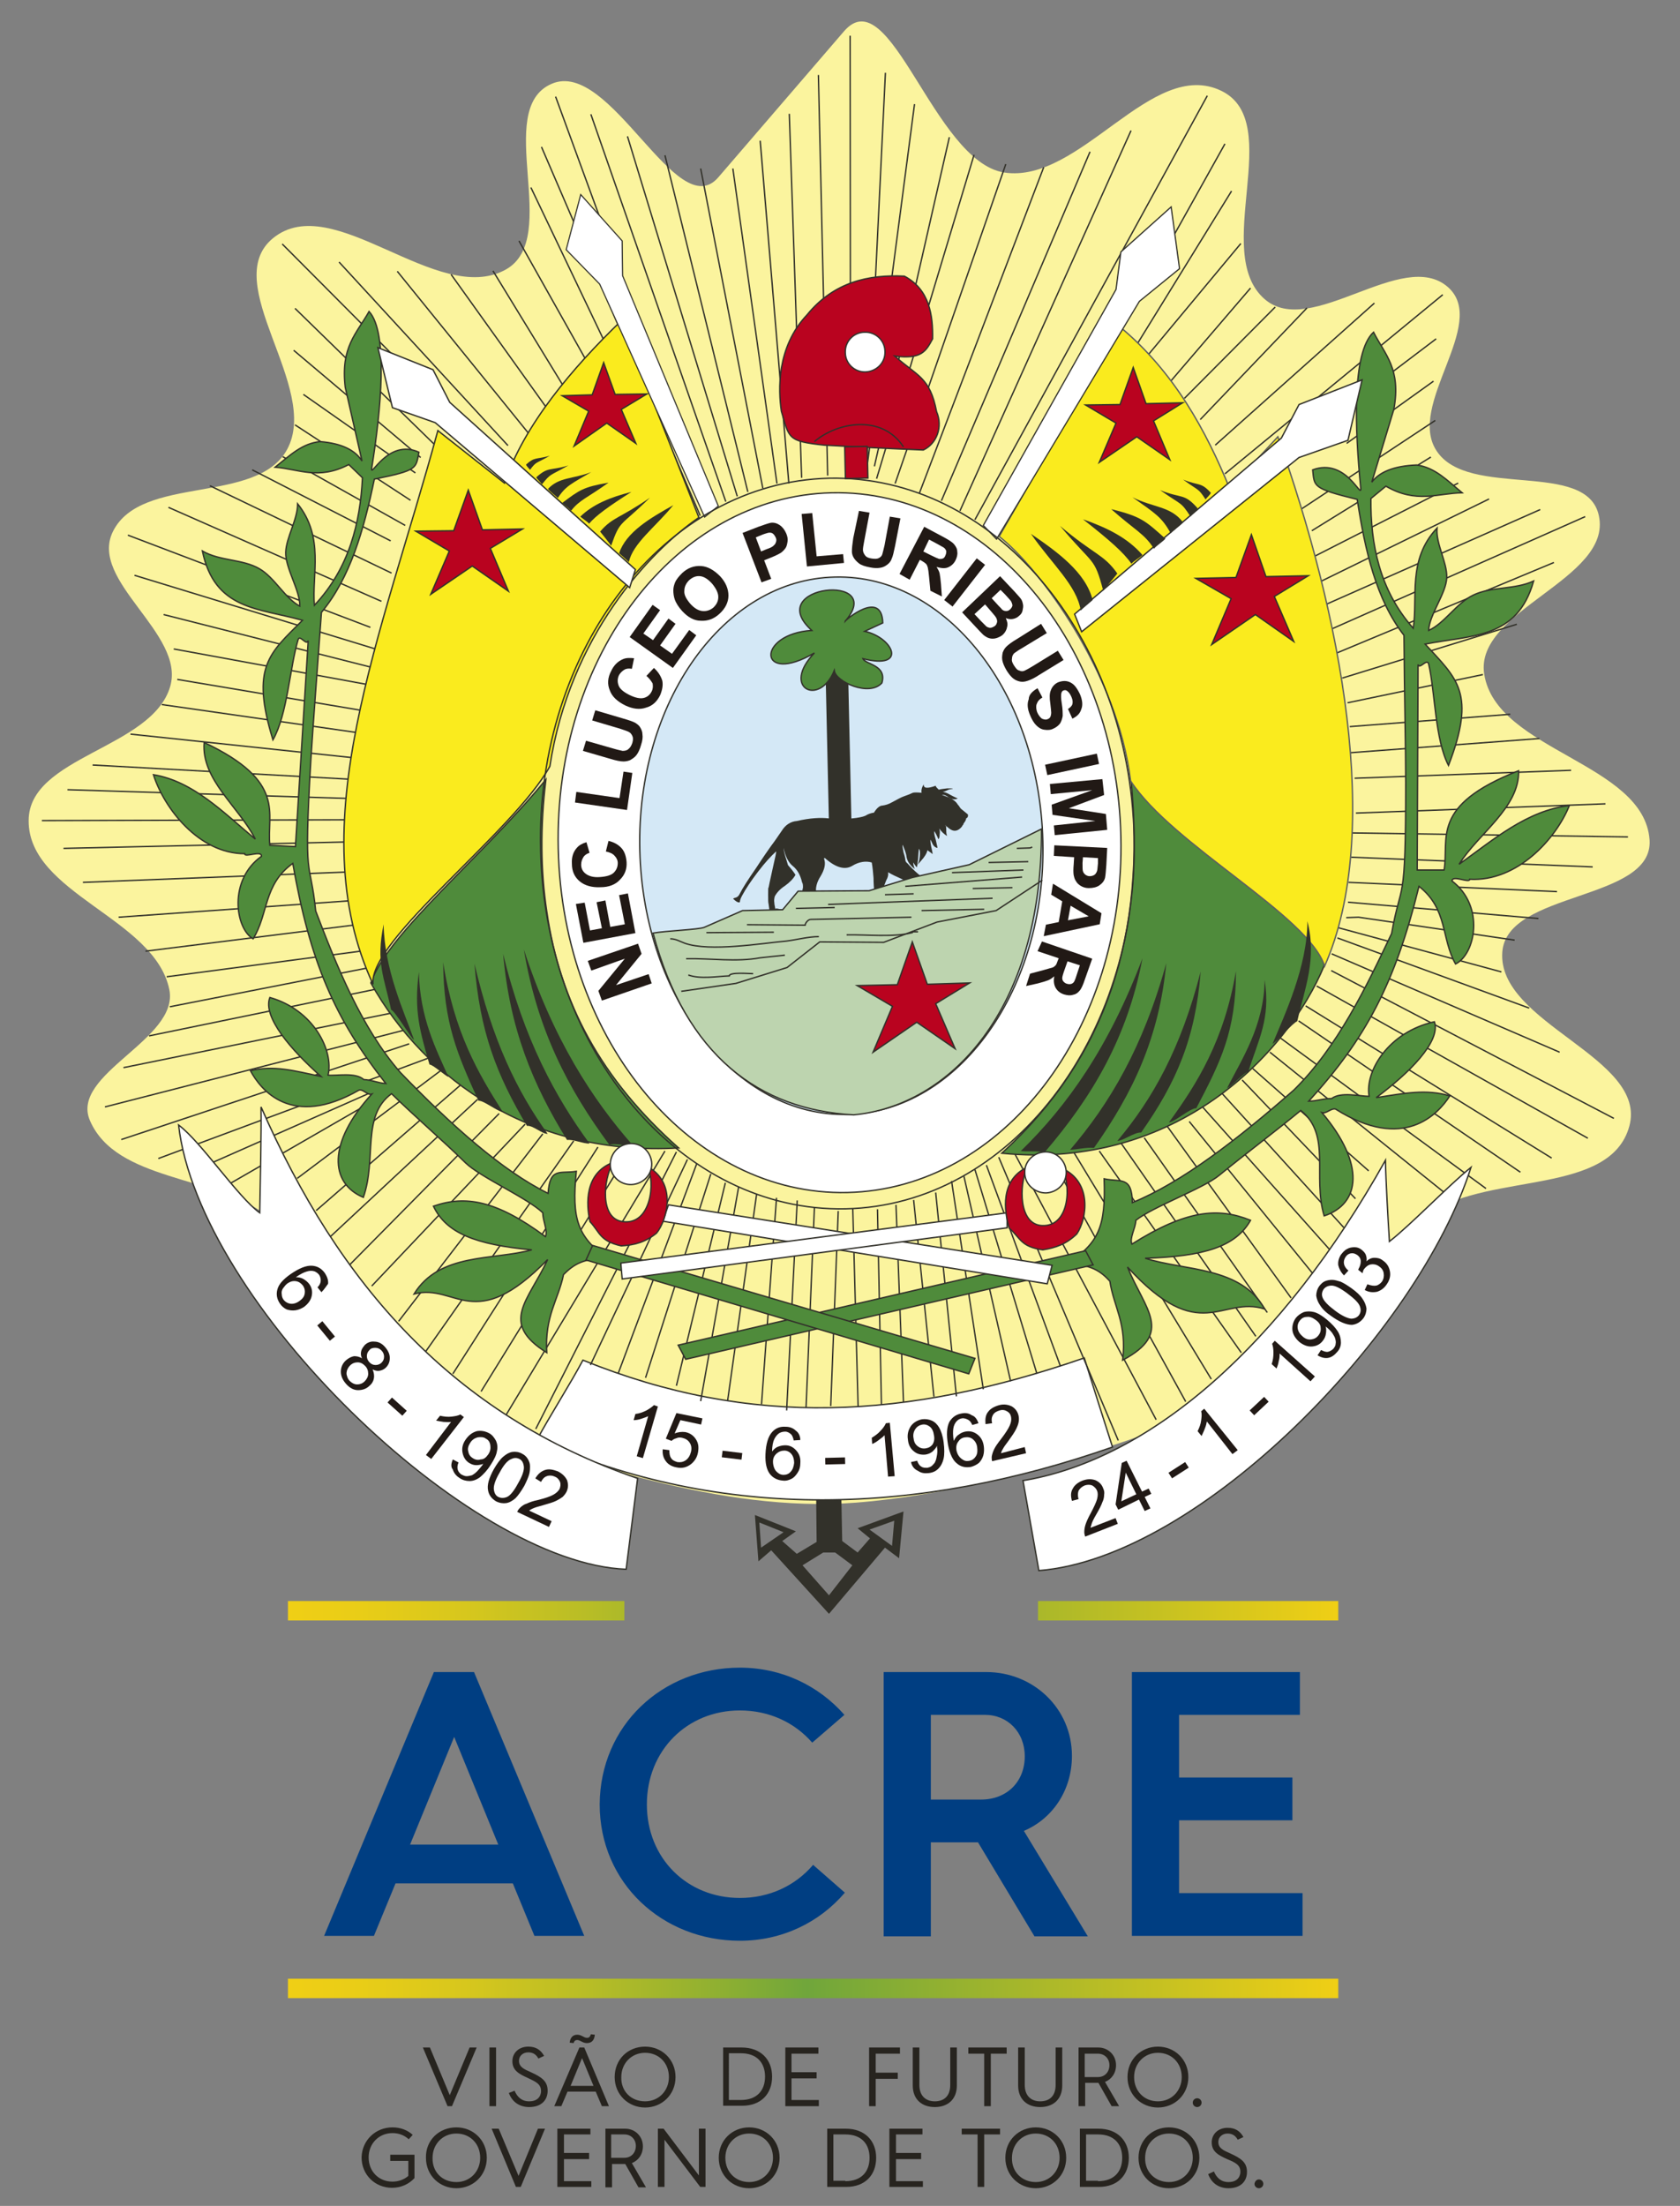 <?xml version="1.0" encoding="utf-8"?>
<!-- Generator: Adobe Illustrator 21.0.0, SVG Export Plug-In . SVG Version: 6.00 Build 0)  -->
<svg version="1.1" id="Camada_1" xmlns="http://www.w3.org/2000/svg" xmlns:xlink="http://www.w3.org/1999/xlink" x="0px" y="0px"
	 viewBox="0 0 381 500" style="enable-background:new 0 0 381 500;" xml:space="preserve">
<rect x="0" y="0" width="381" height="500" fill="#808080" stroke="none"/>
<style type="text/css">
	.st0{fill:none;}
	.st1{fill-rule:evenodd;clip-rule:evenodd;fill:#FBF49E;}
	.st2{fill-rule:evenodd;clip-rule:evenodd;fill:#32312A;}
	.st3{fill-rule:evenodd;clip-rule:evenodd;fill:#FFFFFF;}
	.st4{fill:none;stroke:#32312A;stroke-width:0.31;}
	.st5{fill-rule:evenodd;clip-rule:evenodd;fill:#D4E8F6;}
	.st6{fill-rule:evenodd;clip-rule:evenodd;fill:#BDD4AF;}
	.st7{fill-rule:evenodd;clip-rule:evenodd;fill:#B9031F;}
	.st8{fill:none;stroke:#32312A;stroke-width:0.707;}
	.st9{fill-rule:evenodd;clip-rule:evenodd;fill:#4F8B3B;}
	.st10{fill:none;stroke:#32312A;stroke-width:0.317;}
	.st11{fill-rule:evenodd;clip-rule:evenodd;fill:#FAEB1E;}
	.st12{fill:none;stroke:#5F605E;stroke-width:0.31;}
	.st13{fill:none;stroke:#32312A;stroke-width:0.277;}
	.st14{fill:none;stroke:#32312A;stroke-width:0.257;}
	.st15{fill:none;stroke:#32312A;stroke-width:0.309;}
	.st16{fill:none;stroke:#32312A;stroke-width:0.308;}
	.st17{fill:#27241F;}
	.st18{clip-path:url(#SVGID_2_);fill:url(#SVGID_3_);}
	.st19{clip-path:url(#SVGID_5_);fill:url(#SVGID_6_);}
	.st20{fill:#003E82;}
	.st21{fill:#211915;}
</style>
<rect x="-11" y="15" class="st0" width="844.3" height="595.9"/>
<g>
	<path class="st1" d="M191.4,7.1c10.5-12.2,20.3,29.4,36.3,32c17.3,2.7,33.5-26.2,49.3-18.5c14.6,7.1-2.4,36.6,9.8,47.2
		c10.5,9.1,31.3-11.8,41.6-2.7c9.3,8.3-9.5,26.7-2.6,37.1c7.2,11,34.1,1.9,36.8,14.7c3.1,14.4-28.3,21.4-26,35.9
		c2.7,17.4,36.3,20.1,37.5,37.6c0.9,13.9-32.4,11.5-33.4,25.4c-1.2,16.2,33.1,23.9,28.8,39.5c-4.3,15.6-31.3,10.5-44.9,19.5
		c-15.1,9.9-25.5,25.5-40,36.2c-9.4,6.9-19.9,12.6-31,16.2c-19.3,6.3-39.2,11.8-59.5,13.4c-15.5,1.2-31.3-1.3-46.3-5
		c-15-3.7-30.3-8.4-42.9-17.1c-17-11.7-28-30.5-44.4-43c-12-9.2-34.1-7.7-40.1-21.5c-4.6-10.6,20.3-18.4,18-29.7
		c-3.3-16.2-32-21.7-31.9-38.3c0-14.6,28-16.3,32.1-30.4c3.5-12-18.5-23.9-13-35.1c6.4-13,32.6-6,39.5-18.6
		c7.7-14.1-15.6-37.7-3.2-47.9c13.7-11.2,37.3,15.7,52.8,7.1c12.8-7.1-3-36.3,10.4-42.1c13.3-5.8,28.4,32.1,37.8,21.2L191.4,7.1z"/>
	<path class="st2" d="M186.7,351.9l-4.7,2.9l6,6.8l5.3-6.8l-3.9-2.9L186.7,351.9z M177.7,347.3l-5.5-2.2l0.4,5.7L177.7,347.3z
		 M202.3,350.4l0.5-5.7l-5.6,2L202.3,350.4z M185.1,339.7l0.1,9.8l-4.5,2.7l-3.3-2.9l3.1-2.2l-9.3-3.7l0.8,10.5l2.9-2.5l13.1,14.4
		l12.7-15l3.2,2.4l1-10.6l-10.4,3.8l2.8,2.3l-2.8,3.2l-3.5-2.6l-0.2-10L185.1,339.7z"/>
	<path class="st3" d="M132.2,308.3c-2.7,5.1-7.6,12.8-10.4,18c42.5,18.9,86.7,17,130.5,1.7c-2.2-6.8-4.3-13.5-6.4-20.2
		C205.7,321.7,170.4,323.8,132.2,308.3"/>
	<path class="st4" d="M132.2,308.3c-2.7,5.1-7.6,12.8-10.4,18c42.5,18.9,86.7,17,130.5,1.7c-2.2-6.8-4.3-13.5-6.4-20.2
		C205.7,321.7,170.4,323.8,132.2,308.3z"/>
	<path class="st3" d="M188.6,111.7c35.2-0.8,64.6,34.1,65.6,77.9c1,43.8-26.8,79.9-62,80.7c-35.2,0.8-64.6-34.1-65.6-77.9
		C125.6,148.7,153.4,112.5,188.6,111.7"/>
	<path class="st4" d="M188.6,111.7c35.2-0.8,64.6,34.1,65.6,77.9c1,43.8-26.8,79.9-62,80.7c-35.2,0.8-64.6-34.1-65.6-77.9
		C125.6,148.7,153.4,112.5,188.6,111.7z"/>
	<path class="st5" d="M189.4,130.8c25.2-0.6,46.3,26.3,47.1,59.9c0.8,33.6-19.1,61.3-44.3,61.9c-25.2,0.6-46.3-26.3-47.1-59.9
		C144.3,159.1,164.2,131.3,189.4,130.8"/>
	<path class="st4" d="M189.4,130.8c25.2-0.6,46.3,26.3,47.1,59.9c0.8,33.6-19.1,61.3-44.3,61.9c-25.2,0.6-46.3-26.3-47.1-59.9
		C144.3,159.1,164.2,131.3,189.4,130.8z"/>
	<path class="st2" d="M177.7,192.2c0.4,1.9,1.1,3.3,2.1,4.1c1,0.8,1.7,2,2.1,3.7c0.2,0.3,0.2,0.7,0.2,1.2c-0.1,0.4-0.2,0.8-0.1,1.2
		c-0.2,0.6,0.1,1.1,0.8,1.1c0.7,0.4,1.4,0.9,2.1,1.3c0.8,0.3,1.5,0.7,2.2,1.1c0.2,0.2,0.6,0.2,1,0.1c0.5,0,0.8-0.2,1-0.2
		c0.1-0.1,0.2-0.3,0.2-0.6c0-0.3-0.2-0.4-0.6-0.4c0.4,0,0.6,0.2,0.6,0.4c0,0.3-0.1,0.5-0.2,0.6c0.6,0.4,1,0.3,1.1-0.4
		c0,0-0.1-0.2-0.2-0.5c-0.1-0.4-0.3-0.4-0.4-0.4c0.3,0.3,0.5,0.6,0.5,0.8c0,0.3,0.1,0.4,0.4,0.3c0.2-0.1,0.3-0.4,0-0.8
		c-0.2-0.4-0.6-0.6-0.9-0.5c-0.3,0-0.7,0.1-1,0.2c-0.3,0.1-0.6,0.1-0.9,0.1c-0.4-0.2-1-0.5-1.6-0.9c-0.6-0.4-1-0.8-1-1.2
		c-0.2-1.2,0.1-2.5,1-3.9c0.9-1.5,1.2-2.8,0.8-3.9c0-0.3,0.1-0.3,0.3-0.1c2.4,2.1,4.4,2.6,6,1.7c1.6-1,3.2-1.2,4.5-0.8
		c0.2,1.1,0.3,2.3,0.4,3.5c0,1.2,0.1,2.4,0.2,3.5c0.1,0.8,0.3,1.5,0.7,2.3c0.1,0.3,0.3,0.5,0.6,0.6c0.6,0,1.4-0.1,2.1-0.1
		c0.8,0,1.3-0.1,1.3-0.2c0-0.3-0.2-0.5-0.7-0.7c-0.2-0.1-0.6-0.1-0.9-0.1c-0.3,0.1-0.6,0-0.8-0.3c-0.3-0.3-0.4-0.7-0.4-1.2
		c0.1-0.6,0.1-1,0.1-1.3c0.2-0.8,0.5-1.5,0.7-2c0.3-0.5,0.5-1.1,0.4-1.8c1,0.6,1.9,1,2.8,1.4c0.8,0.4,1.8,0.8,2.5,1.1
		c0.3,0.2,0.9,0.4,1.6,0.7c0.7,0.3,1.2,0.5,1.4,0.8c0.1,0.5,0.4,0.7,0.8,0.6c0.3-0.1,0.8-0.1,1.2,0.1c0.5,0.1,1,0.2,1.3,0.4
		c0.4,0.1,0.9,0.1,1.4,0c0.5-0.7,0.5-1.1-0.1-1.3c-0.6-0.2-1.2-0.3-1.7-0.5c-0.8,0-1.2-0.2-1.3-0.4c-0.1-0.2-0.4-0.5-0.6-0.7
		c-1.8-1.1-3.4-2.5-4.9-4.2c-0.3-0.2-0.5-0.5-0.5-0.9c0-0.1-0.1-0.7-0.4-1.6c-0.2-1-0.3-1.6-0.2-1.7c0.4,0.9,0.8,1.9,0.9,2.8
		c0.2,1,0.8,1.9,1.9,2.7c-0.1-0.1-0.2-0.4-0.3-0.8c-0.1-0.4-0.1-0.6-0.1-0.7c0.4,0.6,0.7,1,0.8,1.1c0.1-0.2,0.2-0.8,0.3-1.9
		c0.1-1.1,0.1-1.9,0.2-2.3c0.2,0.2,0.3,0.8,0.2,1.7c-0.1,1-0.3,1.6-0.5,1.9c0.3-0.3,0.7-0.8,1.3-1.5c0.6-0.8,0.9-1.4,0.9-1.8
		c0.1,0.1,0.6,0.4,1.2,0.9c0-0.2-0.1-0.8-0.3-1.6c-0.2-0.9-0.2-1.4-0.2-1.5c0-0.3,0.1-0.1,0.4,0.6c0.3,0.7,0.7,1,1.2,1.1
		c0-0.3-0.2-0.9-0.4-1.9c-0.3-1-0.4-1.6-0.3-1.9c0.1,0.1,0.2,0.4,0.4,0.7c0.2,0.4,0.4,0.8,0.5,1.1c0.2-0.1,0.3-0.5,0.3-1.1
		c0.1-0.5,0-1-0.1-1.3c0.5,0.7,1.1,1.3,1.8,1.7c-0.1-0.2-0.2-0.6-0.2-1c0-0.4,0-0.9-0.1-1.4c-0.4-0.2-0.1,0,0.9,0.8
		c1,0.7,1.9,0.5,2.8-0.6c0-0.1,0-0.2,0.1-0.2c0.1-0.1,0.2-0.2,0.2-0.4c0.3-0.4,0.6-0.8,0.6-1.2c0.3-0.1,0.5-0.4,0.4-0.9
		c0,0-0.6-0.5-1.6-1.3c-0.2-0.3-0.4-0.5-0.4-0.6c-0.1-0.1-0.3-0.3-0.4-0.5c-0.6-0.9-1.9-1.5-3.5-2c0.5-0.1,1,0.1,1.6,0.6
		c0.6,0.4,1.4,0.5,2,0.2c-0.4-0.2-1.1-0.5-1.8-0.9c-0.7-0.4-1.3-0.6-1.6-0.6c0.4-0.1,0.7-0.2,1.1-0.4c0.3-0.2,0.7-0.2,1.2-0.3
		c0-0.1-0.4-0.1-1.3-0.1c-0.9,0.1-1.6,0.2-1.9,0.3c0,0-0.1-0.1-0.3-0.3c-0.2-0.2-0.4-0.4-0.4-0.6c-1.9,0.7-2.8,0.6-2.7-0.3
		c-0.5,0.7-0.6,1.4-0.5,1.9c-1-0.1-1.7-0.1-2,0c-0.4,0.2-1.1,0.5-2,0.8c-0.6,0.2-1.5,0.7-2.8,1.4c-0.7,0.4-1.4,0.6-2.1,0.7
		c-0.6,0-1.3,0.6-1.9,1.6c-0.7,0.1-1.2,0.3-1.6,0.5c-0.4,0.3-1.1,0.5-2.4,0.7c-2.3,0.3-4.4,0.3-6.3,0.1c-1.8-0.2-4.2-0.1-7.2,0.6
		c-1.4,0.1-2.6,0.9-3.4,2.2c-0.9,1.3-1.7,2.5-2.4,3.4c-0.5,0.7-1.7,2.4-3.4,5c-1.8,2.6-3.1,4.6-3.8,6c-0.2,0.4-0.5,0.7-1,0.8
		c-0.5,0.1-0.5,0.3-0.2,0.4c0,0.1,0.2,0.2,0.6,0.5c0.4,0.2,0.7,0.2,0.7,0c0-0.2,0.1-0.7,0.5-1.4c0.8-1.5,2-3.3,3.6-5.4
		c1.6-2.1,3-3.6,4.1-4.6c0.1,0-0.2,1.4-0.8,4c-0.6,2.7-0.9,4.1-0.9,4.2c-0.1-0.1-0.1,0.5-0.1,1.6c0,1.1,0,1.8,0.1,2.1
		c0.1,0.7,0.2,1.3,0.2,2c0.1,0.1,0.4,0.3,0.7,0.4l0-0.4c0,0,0,0.1,0,0.2c0,0.1,0,0.2,0,0.3c0.5,0,0.8,0,1.2-0.1c0,0,0-0.1,0-0.1
		c0,0,0.1-0.1,0.1-0.2c0-0.4,0-0.4,0-0.2c0,0.2,0,0.4,0,0.5c0.1,0,0.4,0,0.8,0c0.3-0.6,0.2-1-0.4-1.2c-0.6-0.2-1-0.2-1.1-0.1
		c0-0.4-0.2-0.9-0.2-1.4c-0.1-0.5,0-1,0.1-1.4c0.4-0.8,1.2-1.7,2.3-2.4c1.1-0.8,1.9-1.6,2.4-2.5c-0.3-0.5-0.9-1.3-1.7-2.2
		C178.3,194.6,177.8,193.5,177.7,192.2 M213.7,201.4c0.6,0.3,0.9,0.6,0.9,0.8L213.7,201.4z M213.9,201.2c0.5,0.2,0.8,0.5,0.9,0.8
		L213.9,201.2z"/>
	<path class="st6" d="M148.1,211.5c7.4,27.8,24.2,40.1,45.5,41.2c21.5-2,42.8-23.4,42.6-64.8l-16.4,8.1l-12.9,2.9l-9.8,3L181,202
		l-3.5,4.2l-9.1,0.2l-8.7,3.8C158.5,210.7,150.9,211,148.1,211.5"/>
	<path class="st4" d="M148.1,211.5c7.4,27.8,24.2,40.1,45.5,41.2c21.5-2,42.8-23.4,42.6-64.8l-16.4,8.1l-12.9,2.9l-9.8,3L181,202
		l-3.5,4.2l-9.1,0.2l-8.7,3.8C158.5,210.7,150.9,211,148.1,211.5z"/>
	<polygon class="st7" points="210.3,223.1 206.9,213.5 203.5,223.2 194.4,223.4 202.4,228.1 198,238.5 207.9,231.7 216.6,237.7 
		212.2,227.5 219.9,222.8 	"/>
	<polygon class="st4" points="210.3,223.1 206.9,213.5 203.5,223.2 194.4,223.4 202.4,228.1 198,238.5 207.9,231.7 216.6,237.7 
		212.2,227.5 219.9,222.8 	"/>
	<polyline class="st4" points="154.5,224.7 166.9,222.9 178.5,219.3 185.9,213.5 200.4,213.6 212.5,209 225.9,206.4 236.4,199.5 	
		"/>
	
		<rect x="187.9" y="145.8" transform="matrix(1 -2.231787e-02 2.231787e-02 1 -3.717 4.285)" class="st2" width="4.4" height="45.6"/>
	
		<rect x="187.9" y="145.8" transform="matrix(1 -2.231787e-02 2.231787e-02 1 -3.717 4.285)" class="st8" width="4.4" height="45.6"/>
	<path class="st9" d="M189.2,152c-3.4,8.3-12.1,3.9-4.5-4c-12.8,7.5-13.3-4.3-0.6-5.1c-11.4-10.3,17.3-13.2,7.5-2
		c0-0.3,8.4-7.4,8.6,0.3l-4.1,1.9c6.5,1.4,9.8,8.8-0.4,6.2c0.5,1.3,5.5,1.4,4.3,5.5C197.1,158,189.5,154.5,189.2,152"/>
	<path class="st4" d="M189.2,152c-3.4,8.3-12.1,3.9-4.5-4c-12.8,7.5-13.3-4.3-0.6-5.1c-11.4-10.3,17.3-13.2,7.5-2
		c0-0.3,8.4-7.4,8.6,0.3l-4.1,1.9c6.5,1.4,9.8,8.8-0.4,6.2c0.5,1.3,5.5,1.4,4.3,5.5C197.1,158,189.5,154.5,189.2,152z"/>
	<path class="st4" d="M152,212.8c1.3,0,2.2,0.6,3.3,1c5.7,2,17.5,0,23.1-0.5c2.4-0.3,4.9-1,7.3-1"/>
	<path class="st4" d="M169.4,209.6l13.2,0.1c0-0.4,0.6-1.3,1.3-1.3l22.8-0.5"/>
	<line class="st4" x1="187.8" y1="205" x2="225.1" y2="203.6"/>
	<line class="st4" x1="205.3" y1="200.9" x2="231.8" y2="198.8"/>
	<line class="st4" x1="224.2" y1="195.5" x2="233.2" y2="195.3"/>
	<path class="st4" d="M155.6,217.3c5.6-0.1,11.4,0.8,16.8-0.2l5.6-0.6"/>
	<path class="st4" d="M156.1,221c2.8,1,6.5,0.3,9.3,0.2c0-0.9,4.5-0.5,5.4-0.5"/>
	<path class="st4" d="M192,211.9c4.5-0.1,10.6,0.6,14.9-0.5l0-0.2l1.3,0"/>
	<line class="st4" x1="160.2" y1="211.4" x2="175.5" y2="211.3"/>
	<line class="st4" x1="209" y1="206.4" x2="223.2" y2="206.1"/>
	<polyline class="st4" points="230.6,192.3 233.6,192.2 234.1,192 	"/>
	<line class="st4" x1="215.9" y1="197.8" x2="232.1" y2="197.2"/>
	<line class="st4" x1="200.7" y1="202.8" x2="207.2" y2="202.6"/>
	<line class="st4" x1="180.5" y1="205.9" x2="189.3" y2="205.7"/>
	<line class="st4" x1="85.8" y1="147.3" x2="30.5" y2="130.4"/>
	<line class="st4" x1="85.2" y1="151.5" x2="37.1" y2="139.3"/>
	<line class="st4" x1="90.1" y1="156.4" x2="39.4" y2="147.1"/>
	<line class="st4" x1="89.6" y1="162.3" x2="40.2" y2="154"/>
	<line class="st4" x1="89.7" y1="167.3" x2="36.7" y2="159.7"/>
	<line class="st4" x1="86.2" y1="172.4" x2="29.6" y2="166.4"/>
	<line class="st4" x1="84.3" y1="176.9" x2="21" y2="173.4"/>
	<line class="st4" x1="82.7" y1="181.1" x2="15.3" y2="179"/>
	<line class="st4" x1="86.1" y1="185.8" x2="9.5" y2="186"/>
	<line class="st4" x1="80.2" y1="190.8" x2="14.4" y2="192.3"/>
	<line class="st4" x1="80.1" y1="197.6" x2="18.8" y2="200"/>
	<line class="st4" x1="84.6" y1="203.8" x2="26.9" y2="207.9"/>
	<line class="st4" x1="84.1" y1="209.2" x2="33" y2="215.6"/>
	<line class="st4" x1="87.8" y1="214.8" x2="37.8" y2="221.4"/>
	<line class="st4" x1="85.4" y1="219" x2="38.5" y2="228.2"/>
	<line class="st4" x1="85.8" y1="224.1" x2="33.8" y2="234.8"/>
	<line class="st4" x1="89.4" y1="229.5" x2="28" y2="242"/>
	<line class="st4" x1="229.1" y1="119.8" x2="277.8" y2="32.6"/>
	<line class="st4" x1="221.1" y1="117.8" x2="273.8" y2="21.7"/>
	<line class="st4" x1="217.7" y1="115.8" x2="256.5" y2="29.6"/>
	<line class="st4" x1="213.5" y1="113.5" x2="247.2" y2="34.4"/>
	<line class="st4" x1="208.5" y1="111.8" x2="236.7" y2="37.9"/>
	<line class="st4" x1="203" y1="109.6" x2="228.1" y2="37.2"/>
	<line class="st4" x1="198.8" y1="108.5" x2="220.9" y2="35.1"/>
	<line class="st4" x1="198.3" y1="105.7" x2="215.3" y2="31.1"/>
	<polyline class="st4" points="207.4,23.6 196.4,107.6 200.8,16.5 	"/>
	<line class="st4" x1="192.9" y1="107.7" x2="192.8" y2="8.1"/>
	<line class="st4" x1="187.7" y1="107.8" x2="185.6" y2="17"/>
	<line class="st4" x1="181.8" y1="108.3" x2="179" y2="25.8"/>
	<line class="st4" x1="176.2" y1="109.6" x2="166.2" y2="38.2"/>
	<line class="st10" x1="178.9" y1="109.6" x2="172.4" y2="31.9"/>
	<line class="st4" x1="173" y1="110.7" x2="158.9" y2="38.2"/>
	<line class="st4" x1="169.6" y1="111.5" x2="150.8" y2="35.2"/>
	<line class="st4" x1="167.2" y1="112.5" x2="142.3" y2="30.9"/>
	<line class="st4" x1="164.6" y1="113.7" x2="134" y2="25.9"/>
	<line class="st4" x1="160.5" y1="116.2" x2="126" y2="21.9"/>
	<line class="st4" x1="158.8" y1="116.9" x2="122.8" y2="33.3"/>
	<line class="st4" x1="156" y1="117" x2="120.4" y2="42.5"/>
	<line class="st4" x1="154.1" y1="119.3" x2="117.7" y2="54.6"/>
	<line class="st4" x1="149.9" y1="123.7" x2="111.8" y2="61.4"/>
	<line class="st4" x1="125.5" y1="94.6" x2="102.3" y2="62.2"/>
	<line class="st4" x1="120.5" y1="99" x2="90.1" y2="61.5"/>
	<line class="st4" x1="115.2" y1="101" x2="76.9" y2="59.4"/>
	<line class="st4" x1="140.1" y1="131.7" x2="64" y2="55.3"/>
	<line class="st4" x1="99.2" y1="101.4" x2="66.9" y2="69.9"/>
	<line class="st4" x1="95.4" y1="103.7" x2="66.6" y2="79.4"/>
	<line class="st4" x1="94.2" y1="107.2" x2="68.8" y2="89.4"/>
	<line class="st4" x1="93.1" y1="113.4" x2="66.9" y2="96.3"/>
	<line class="st4" x1="91.9" y1="119.1" x2="64.1" y2="103.5"/>
	<line class="st4" x1="88.6" y1="122.6" x2="57.2" y2="106.5"/>
	<line class="st4" x1="88.8" y1="129.9" x2="47.6" y2="110.1"/>
	<line class="st4" x1="86.5" y1="136.3" x2="38.2" y2="115"/>
	<line class="st4" x1="84" y1="142.2" x2="29" y2="121.3"/>
	<line class="st4" x1="257.7" y1="78.3" x2="279.3" y2="43.3"/>
	<line class="st4" x1="260" y1="80.9" x2="281.4" y2="55.2"/>
	<line class="st4" x1="265.5" y1="86.4" x2="283.6" y2="65.3"/>
	<line class="st4" x1="268.6" y1="90.3" x2="289.2" y2="69.6"/>
	<line class="st4" x1="272.2" y1="95.1" x2="296.4" y2="69.8"/>
	<line class="st4" x1="275.6" y1="100.9" x2="311.7" y2="68.7"/>
	<line class="st4" x1="277.8" y1="107.4" x2="327.2" y2="66.8"/>
	<line class="st4" x1="280.4" y1="111.1" x2="325.7" y2="76.8"/>
	<line class="st4" x1="305.4" y1="100.5" x2="325.1" y2="86.4"/>
	<line class="st4" x1="295.1" y1="115.4" x2="325.5" y2="95.3"/>
	<line class="st4" x1="297.5" y1="120.3" x2="324.5" y2="103.6"/>
	<line class="st4" x1="298.3" y1="126" x2="330.7" y2="109.5"/>
	<line class="st4" x1="299.3" y1="131.9" x2="337.7" y2="113.1"/>
	<line class="st4" x1="298.9" y1="137.8" x2="349.3" y2="115.5"/>
	<line class="st4" x1="301.7" y1="142.7" x2="359.5" y2="117.1"/>
	<line class="st4" x1="302.7" y1="148.2" x2="352.4" y2="127.5"/>
	<line class="st4" x1="304.4" y1="153.7" x2="344" y2="141.5"/>
	<line class="st4" x1="305.6" y1="159.3" x2="336.3" y2="152.9"/>
	<line class="st4" x1="306.1" y1="164.7" x2="342.5" y2="161.9"/>
	<line class="st4" x1="305.1" y1="170.7" x2="349.1" y2="167.4"/>
	<line class="st4" x1="307.2" y1="176.4" x2="356.3" y2="174.6"/>
	<line class="st4" x1="307.5" y1="184.3" x2="364.1" y2="182.2"/>
	<line class="st4" x1="306.6" y1="188.8" x2="369.2" y2="189.7"/>
	<line class="st4" x1="306.4" y1="194.3" x2="361.2" y2="196.5"/>
	<line class="st4" x1="305.8" y1="200" x2="353.1" y2="202.1"/>
	<line class="st4" x1="305.7" y1="204.5" x2="348.9" y2="208.2"/>
	<polyline class="st4" points="305.3,208 308.1,207.9 343.5,213.1 	"/>
	<line class="st4" x1="303.2" y1="210.2" x2="340.5" y2="220.3"/>
	<line class="st4" x1="303.3" y1="212.6" x2="346.8" y2="228.5"/>
	<line class="st4" x1="302" y1="216.2" x2="353.7" y2="238.5"/>
	<line class="st4" x1="301.9" y1="220" x2="366" y2="253.5"/>
	<line class="st4" x1="298.6" y1="223.5" x2="360.1" y2="258"/>
	<line class="st4" x1="296.1" y1="228" x2="351.9" y2="262.5"/>
	<line class="st4" x1="98.3" y1="231.8" x2="23.8" y2="250.9"/>
	<line class="st4" x1="92.8" y1="236.6" x2="27.5" y2="258.3"/>
	<line class="st4" x1="97.5" y1="239.7" x2="35.9" y2="262.6"/>
	<line class="st4" x1="82.3" y1="250.9" x2="48.3" y2="270.5"/>
	<line class="st4" x1="85.1" y1="247.2" x2="43.9" y2="265.4"/>
	<line class="st4" x1="99.9" y1="242.7" x2="67.4" y2="267.1"/>
	<line class="st4" x1="294.5" y1="231.4" x2="344.8" y2="265.7"/>
	<line class="st4" x1="290.4" y1="235.3" x2="337" y2="269.4"/>
	<line class="st4" x1="288" y1="238.5" x2="329.9" y2="272.2"/>
	<line class="st4" x1="284.1" y1="242.2" x2="310.4" y2="265.4"/>
	<line class="st4" x1="281.7" y1="244.8" x2="307.4" y2="271.7"/>
	<line class="st4" x1="277.1" y1="247.8" x2="304.8" y2="278.3"/>
	<line class="st4" x1="272.8" y1="251" x2="301.6" y2="283.3"/>
	<line class="st4" x1="269.7" y1="254.2" x2="297.9" y2="288.9"/>
	<line class="st4" x1="264.5" y1="255" x2="292.8" y2="294.2"/>
	<line class="st4" x1="259.5" y1="257.9" x2="287.4" y2="297.5"/>
	<line class="st4" x1="254.3" y1="259.2" x2="284.8" y2="302.9"/>
	<line class="st4" x1="249.3" y1="260.9" x2="281.5" y2="306.6"/>
	<line class="st4" x1="242.5" y1="259.5" x2="274.7" y2="312.6"/>
	<line class="st4" x1="268.9" y1="317.7" x2="237.4" y2="260.6"/>
	<line class="st4" x1="229.6" y1="260.5" x2="262.2" y2="321.8"/>
	<line class="st4" x1="253.6" y1="326.5" x2="226.5" y2="262.3"/>
	<line class="st4" x1="223.7" y1="264.1" x2="240.5" y2="309.7"/>
	<line class="st4" x1="221.1" y1="265.1" x2="235.1" y2="311.2"/>
	<line class="st4" x1="229.2" y1="313.1" x2="218.6" y2="266.6"/>
	<line class="st4" x1="223" y1="314.9" x2="215.8" y2="267.7"/>
	<line class="st4" x1="212.2" y1="270.3" x2="216.9" y2="316.5"/>
	<line class="st4" x1="211.8" y1="316.6" x2="207.2" y2="272"/>
	<line class="st4" x1="204.9" y1="317.9" x2="203.2" y2="273.1"/>
	<line class="st4" x1="199" y1="274.1" x2="199.9" y2="318.4"/>
	<line class="st4" x1="193.4" y1="274" x2="194.6" y2="318.7"/>
	<line class="st4" x1="190.1" y1="274.5" x2="188.4" y2="318.7"/>
	<line class="st4" x1="184.7" y1="273.7" x2="182.8" y2="319"/>
	<line class="st4" x1="180.8" y1="272.1" x2="178.4" y2="319.7"/>
	<line class="st4" x1="176.1" y1="271.5" x2="172.7" y2="318.3"/>
	<line class="st4" x1="165" y1="317.6" x2="171.6" y2="270.6"/>
	<line class="st4" x1="158.9" y1="317.6" x2="167.5" y2="269.1"/>
	<line class="st4" x1="164.5" y1="268.1" x2="153.4" y2="314.1"/>
	<line class="st4" x1="146.4" y1="312.3" x2="161.2" y2="266.1"/>
	<line class="st4" x1="158" y1="263.8" x2="140.2" y2="311.3"/>
	<line class="st4" x1="133.9" y1="309.4" x2="155.9" y2="262.8"/>
	<line class="st4" x1="121.5" y1="323.9" x2="153.4" y2="261.1"/>
	<line class="st4" x1="114.6" y1="321" x2="150.8" y2="260.9"/>
	<line class="st4" x1="109.1" y1="315.4" x2="141.6" y2="262.8"/>
	<line class="st4" x1="102.7" y1="311.4" x2="135.6" y2="260"/>
	<line class="st4" x1="96.5" y1="306.4" x2="130.1" y2="258.6"/>
	<line class="st4" x1="90.4" y1="299.5" x2="123.1" y2="257"/>
	<line class="st4" x1="84.3" y1="291.5" x2="119.1" y2="254.8"/>
	<line class="st4" x1="78.5" y1="287.5" x2="113.2" y2="252.4"/>
	<line class="st4" x1="74.5" y1="280.7" x2="108.3" y2="249.2"/>
	<line class="st4" x1="71.7" y1="274.4" x2="104.6" y2="245.8"/>
	<path class="st3" d="M232,335.6l3.6,20.4c36.6-2.9,86.1-54,98-91.4c-5.1,4.1-13.5,12.9-18.5,16.8c-0.3-4.8-0.8-13.4-0.9-18.4
		C290.8,304.8,261,330.8,232,335.6"/>
	<path class="st4" d="M232,335.6l3.6,20.4c36.6-2.9,86.1-54,98-91.4c-5.1,4.1-13.5,12.9-18.5,16.8c-0.3-4.8-0.8-13.4-0.9-18.4
		C290.8,304.8,261,330.8,232,335.6z"/>
	<path class="st3" d="M144.6,335.1l-2.6,20.6c-35.6-1.3-96.9-60.4-101.5-100.7c5.2,3.9,13.4,16.3,18.4,19.9c0.1-4.8,0.4-19,0.3-24
		C76.8,291.1,102.7,320.7,144.6,335.1"/>
	<path class="st4" d="M144.6,335.1l-2.6,20.6c-35.6-1.3-96.9-60.4-101.5-100.7c5.2,3.9,13.4,16.3,18.4,19.9c0.1-4.8,0.4-19,0.3-24
		C76.8,291.1,102.7,320.7,144.6,335.1z"/>
	<path class="st9" d="M256.5,176.8c3.4,34.9-5.3,62.7-29.3,84.6c39.8,3.9,64.9-22.8,73.1-42.5C298.8,208.5,268.9,192.4,256.5,176.8"
		/>
	<path class="st4" d="M256.5,176.8c3.4,34.9-5.3,62.7-29.3,84.6c39.8,3.9,64.9-22.8,73.1-42.5C298.8,208.5,268.9,192.4,256.5,176.8z
		"/>
	<path class="st11" d="M226.6,121.6L254,74.1c12.3,10.2,19.6,23.7,24.9,36.7c3.6-3.9,7.1-7.7,10.9-11.8c14.2,39.9,24,89.7,10.6,120
		c-3.6-11.5-34.6-27.5-44-42C253.4,152.5,235.8,128.8,226.6,121.6"/>
	<path class="st12" d="M226.6,121.6L254,74.1c12.3,10.2,19.6,23.7,24.9,36.7c3.6-3.9,7.1-7.7,10.9-11.8c14.2,39.9,24,89.7,10.6,120
		c-3.6-11.5-34.6-27.5-44-42C253.4,152.5,235.8,128.8,226.6,121.6z"/>
	<path class="st9" d="M123.8,176.7c-1.3,10.7-1.2,20.7,0.2,29.9c3,20.8,12.4,38.1,29.9,53.6c-32.7,1.9-57.3-15.1-69.8-37.4
		C88,211.4,109.5,194.2,123.8,176.7"/>
	<path class="st4" d="M123.8,176.7c-1.3,10.7-1.2,20.7,0.2,29.9c3,20.8,12.4,38.1,29.9,53.6c-32.7,1.9-57.3-15.1-69.8-37.4
		C88,211.4,109.5,194.2,123.8,176.7z"/>
	<path class="st11" d="M158.5,117.3l-17.6-44.6c-11.2,10.8-22,23.6-26.5,36.8L99.3,97.6c-12.7,46.7-31.4,89.5-14.7,125.5
		c-1.1-10,31.9-34.5,40.1-49.4C129.2,144.2,147.4,124.9,158.5,117.3"/>
	<path class="st4" d="M158.5,117.3l-17.6-44.6c-11.2,10.8-22,23.6-26.5,36.8L99.3,97.6c-12.7,46.7-31.4,89.5-14.7,125.5
		c-1.1-10,31.9-34.5,40.1-49.4C129.2,144.2,147.4,124.9,158.5,117.3z"/>
	<polygon class="st7" points="287.1,130.7 283.8,121.2 280.3,130.9 271.2,131.1 279.2,135.7 274.8,146.1 284.7,139.3 293.4,145.4 
		289,135.2 296.7,130.5 	"/>
	<polygon class="st4" points="287.1,130.7 283.8,121.2 280.3,130.9 271.2,131.1 279.2,135.7 274.8,146.1 284.7,139.3 293.4,145.4 
		289,135.2 296.7,130.5 	"/>
	<polygon class="st7" points="109.4,120.1 106.2,111.1 102.9,120.3 94.3,120.4 101.9,124.9 97.7,134.7 107.1,128.3 115.3,134 
		111.2,124.3 118.5,119.9 	"/>
	<polygon class="st4" points="109.4,120.1 106.2,111.1 102.9,120.3 94.3,120.4 101.9,124.9 97.7,134.7 107.1,128.3 115.3,134 
		111.2,124.3 118.5,119.9 	"/>
	<polygon class="st7" points="139.5,89.4 136.9,82.2 134.3,89.5 127.5,89.7 133.5,93.2 130.2,101.1 137.6,95.9 144.2,100.5 
		140.9,92.8 146.7,89.3 	"/>
	<polygon class="st4" points="139.5,89.4 136.9,82.2 134.3,89.5 127.5,89.7 133.5,93.2 130.2,101.1 137.6,95.9 144.2,100.5 
		140.9,92.8 146.7,89.3 	"/>
	<polygon class="st7" points="259.9,91.5 257,83.3 254,91.7 246.2,91.8 253.1,95.9 249.3,104.8 257.8,99 265.3,104.2 261.6,95.4 
		268.2,91.3 	"/>
	<polygon class="st4" points="259.9,91.5 257,83.3 254,91.7 246.2,91.8 253.1,95.9 249.3,104.8 257.8,99 265.3,104.2 261.6,95.4 
		268.2,91.3 	"/>
	<polygon class="st3" points="226,122.2 258.4,68.3 267.5,60.9 265.6,46.9 254.2,57.1 253.1,65.6 223,119.1 	"/>
	<polygon class="st13" points="226,122.2 258.4,68.3 267.5,60.9 265.6,46.9 254.2,57.1 253.1,65.6 223,119.1 	"/>
	<polygon class="st3" points="159.8,117.2 136,64.4 128.4,56.6 131.7,44.1 141.1,54.6 141.2,62.5 162.9,114.7 	"/>
	<polygon class="st14" points="159.8,117.2 136,64.4 128.4,56.6 131.7,44.1 141.1,54.6 141.2,62.5 162.9,114.7 	"/>
	<path class="st7" d="M202.9,80.7c6.1,0.8,7.1-1.1,8.6-3.9c0.1-5.3-0.7-11.2-6.4-14.2c-8.1-0.4-16,1.3-22.1,8.8
		c-6.9,7.3-6.5,17-5.8,21.8c1.8,6.2,1.4,6.8,9.7,7.7c7.5,0.4,15,0.8,22.5,1.1c3-1.4,4.5-5.2,3-8.7C210.9,85.5,208.1,85.3,202.9,80.7
		"/>
	<path class="st4" d="M202.9,80.7c6.1,0.8,7.1-1.1,8.6-3.9c0.1-5.3-0.7-11.2-6.4-14.2c-8.1-0.4-16,1.3-22.1,8.8
		c-6.9,7.3-6.5,17-5.8,21.8c1.8,6.2,1.4,6.8,9.7,7.7c7.5,0.4,15,0.8,22.5,1.1c3-1.4,4.5-5.2,3-8.7C210.9,85.5,208.1,85.3,202.9,80.7
		z"/>
	<path class="st4" d="M204.9,101.3c-4.9-7.5-15.1-5.6-20.2-1.2"/>
	
		<rect x="191.6" y="101.2" transform="matrix(1 -2.248850e-02 2.248850e-02 1 -2.309 4.392)" class="st7" width="5.1" height="7.2"/>
	
		<rect x="191.6" y="101.2" transform="matrix(1 -2.248850e-02 2.248850e-02 1 -2.309 4.392)" class="st4" width="5.1" height="7.2"/>
	<path class="st3" d="M196.1,75.3c2.5-0.1,4.6,1.9,4.6,4.4c0.1,2.5-1.9,4.5-4.4,4.6c-2.5,0.1-4.6-1.9-4.6-4.4
		C191.6,77.4,193.6,75.3,196.1,75.3"/>
	<path class="st4" d="M196.1,75.3c2.5-0.1,4.6,1.9,4.6,4.4c0.1,2.5-1.9,4.5-4.4,4.6c-2.5,0.1-4.6-1.9-4.6-4.4
		C191.6,77.4,193.6,75.3,196.1,75.3z"/>
	<path class="st9" d="M241.8,286.5c7.4-4.6,9-8.5,8.6-19.3c3.8,0.8,6.3-0.7,6.4,5.4c11.2-4.6,23.7-14.2,36.6-25.5
		c9.9-9.7,16.5-23.5,22.2-35.5c2.2-12.5,3.2-5.1,3.2-34.2c0-7.9-0.3-19.6-0.4-33.4c-6.3-8.1-8.8-19.1-10.6-30.8
		c-10.2-2.5-9.7-2.9-10.1-6.7c7.6-2.8,11.1,6.8,10.9,4.2c-1.3-13.1-2.1-30.8,2.9-35.4c2.6,5.1,6.3,8.3,4.6,17.5l-5,16.5
		c1.7-2.3,5-3.7,10.2-3.9c4.2,0.6,6.9,3.5,10.3,6.3c-5.6,0.1-10.4,2.5-17.3-1.5l-3.4,2.8c-0.1,10.2,1.9,20.7,9.6,29.4
		c1.1-6.9-1.4-15.5,5.4-22.7c-0.3,3.6,2.3,7.7,2.2,11.2c-0.1,3.6-4,8.5-4.1,12c3.6-1.6,6.3-6.2,10.1-8c4.1-2,9.4-1.2,13.7-3.2
		c-3.7,13.2-14,12.2-24.6,14.3c7.3,7.9,11.6,11.1,5.3,27.5c-3.1-6-3-16.5-4.5-23c-0.4-1.4-2.1,1.4-2.4,0.1l-0.2,46.6l6.1,0
		c1.2-7.1-3.3-14.6,16.9-22.5c0.2,8.4-9.1,14.2-13.5,21.2c7.7-5.5,15.4-12.2,25-13.3c-3,7.5-11.8,17.3-22.6,16.7c0,1-4-1.1-4,0.4
		c7.5,5.7,5.3,16.6,0.8,18.8c-3.3-5.8-1.7-12.4-8.3-17.6c-5.4,22-12.1,34.6-25,48.7c1.9,0,3.1-0.6,5.2-0.6c2.1-1.6,6.4-0.5,8.5-0.5
		c-1-5.7,4.4-14.6,14.8-16.9c1.5,4.5-5.8,11.7-13.2,17.2c6.4-1,11.3-2,16.7-0.4c-2.7,4.2-10.5,12.7-25.9,3c-1-0.3-2.1,1.1-3.1,0.8
		c9.9,11.7,8.7,20.7,0.5,23.4c-2.7-9.1,1.7-18.3-5.3-23.9c-6.2,5.1-12.5,9.8-18.5,14.7c-3.6,3-15.2,7.2-18.9,10.2
		c-0.1,1.9-1.5,4-0.9,5.4c12.2-7.7,19.5-8.4,26.9-5.4c-3.3,5.9-10.4,8.2-23.9,8.6c9,2.9,21.7,1.8,27.1,11.5
		c-9.8-3.1-14.6,8.6-31.1-9.5c3.9,9.6,10.6,14.9-1.1,21.1c1-8.3-2-12-2.9-17.9C249.7,288.2,247.4,286.5,241.8,286.5"/>
	<path class="st4" d="M241.8,286.5c7.4-4.6,9-8.5,8.6-19.3c3.8,0.8,6.3-0.7,6.4,5.4c11.2-4.6,23.7-14.2,36.6-25.5
		c9.9-9.7,16.5-23.5,22.2-35.5c2.2-12.5,3.2-5.1,3.2-34.2c0-7.9-0.3-19.6-0.4-33.4c-6.3-8.1-8.8-19.1-10.6-30.8
		c-10.2-2.5-9.7-2.9-10.1-6.7c7.6-2.8,11.1,6.8,10.9,4.2c-1.3-13.1-2.1-30.8,2.9-35.4c2.6,5.1,6.3,8.3,4.6,17.5l-5,16.5
		c1.7-2.3,5-3.7,10.2-3.9c4.2,0.6,6.9,3.5,10.3,6.3c-5.6,0.1-10.4,2.5-17.3-1.5l-3.4,2.8c-0.1,10.2,1.9,20.7,9.6,29.4
		c1.1-6.9-1.4-15.5,5.4-22.7c-0.3,3.6,2.3,7.7,2.2,11.2c-0.1,3.6-4,8.5-4.1,12c3.6-1.6,6.3-6.2,10.1-8c4.1-2,9.4-1.2,13.7-3.2
		c-3.7,13.2-14,12.2-24.6,14.3c7.3,7.9,11.6,11.1,5.3,27.5c-3.1-6-3-16.5-4.5-23c-0.4-1.4-2.1,1.4-2.4,0.1l-0.2,46.6l6.1,0
		c1.2-7.1-3.3-14.6,16.9-22.5c0.2,8.4-9.1,14.2-13.5,21.2c7.7-5.5,15.4-12.2,25-13.3c-3,7.5-11.8,17.3-22.6,16.7c0,1-4-1.1-4,0.4
		c7.5,5.7,5.3,16.6,0.8,18.8c-3.3-5.8-1.7-12.4-8.3-17.6c-5.4,22-12.1,34.6-25,48.7c1.9,0,3.1-0.6,5.2-0.6c2.1-1.6,6.4-0.5,8.5-0.5
		c-1-5.7,4.4-14.6,14.8-16.9c1.5,4.5-5.8,11.7-13.2,17.2c6.4-1,11.3-2,16.7-0.4c-2.7,4.2-10.5,12.7-25.9,3c-1-0.3-2.1,1.1-3.1,0.8
		c9.9,11.7,8.7,20.7,0.5,23.4c-2.7-9.1,1.7-18.3-5.3-23.9c-6.2,5.1-12.5,9.8-18.5,14.7c-3.6,3-15.2,7.2-18.9,10.2
		c-0.1,1.9-1.5,4-0.9,5.4c12.2-7.7,19.5-8.4,26.9-5.4c-3.3,5.9-10.4,8.2-23.9,8.6c9,2.9,21.7,1.8,27.1,11.5
		c-9.8-3.1-14.6,8.6-31.1-9.5c3.9,9.6,10.6,14.9-1.1,21.1c1-8.3-2-12-2.9-17.9C249.7,288.2,247.4,286.5,241.8,286.5z"/>
	<path class="st4" d="M188,108.4c37.2-0.8,68.2,35.6,69.2,81.3c1.1,45.7-28.3,83.5-65.4,84.3c-37.2,0.8-68.2-35.6-69.2-81.3
		C121.5,147.1,150.9,109.3,188,108.4z"/>
	<path class="st9" d="M137.8,285.3c-6.8-5-8.2-8.9-7.1-19.8c-3.7,0.6-6-1-6.4,5c-10.5-5.2-21.9-15.4-33.5-27.4
		c-8.9-10.2-14.5-24.3-19.2-36.6c-1.3-12.6-2.8-5.2-1.1-34.3c0.5-7.9,1.4-19.6,2.4-33.4c6.5-7.8,9.6-18.6,12-30.2
		c9.9-2,9.4-2.4,10.1-6.1c-7.1-3.2-11.1,6.2-10.7,3.6c2.1-13,3.8-30.7-0.6-35.5c-2.8,5-6.5,8-5.4,17.2l3.8,16.7
		c-1.5-2.4-4.5-4-9.5-4.4c-4.1,0.4-6.8,3.1-10.2,5.8c5.3,0.4,9.8,3,16.7-0.6l3.1,3c-0.5,10.2-3,20.5-10.9,28.9
		c-0.6-7,2.3-15.4-3.8-23c0,3.6-2.6,7.6-2.7,11c-0.1,3.6,3.3,8.7,3.2,12.2c-3.4-1.8-5.7-6.5-9.2-8.5c-3.8-2.2-8.9-1.7-12.9-4
		c2.8,13.4,12.7,12.9,22.7,15.7c-7.5,7.5-11.8,10.5-6.7,27.1c3.3-5.8,3.8-16.3,5.7-22.7c0.4-1.3,1.9,1.5,2.3,0.2L67,191.9l-5.8-0.3
		c-0.8-7.1,4-14.4-14.9-23.3c-0.7,8.4,7.9,14.6,11.6,21.9c-7.1-5.9-14-13.1-23.1-14.6c2.4,7.6,10.3,17.9,20.7,17.9
		c-0.1,1,3.9-0.9,3.8,0.6c-7.5,5.3-6,16.3-1.9,18.7c3.5-5.6,2.3-12.3,9-17.1c3.9,22.3,9.5,35.2,21.1,49.9c-1.8-0.1-3-0.8-5-0.9
		c-1.9-1.7-6.1-0.8-8.1-1c1.3-5.6-3.3-14.8-13.2-17.6c-1.7,4.4,4.9,12,11.6,17.9c-6.1-1.3-10.7-2.6-16-1.3
		c2.3,4.3,9.3,13.2,24.6,4.4c1-0.3,1.9,1.2,2.9,0.9c-10.1,11.1-9.5,20.2-1.9,23.4c3.1-8.9-0.5-18.4,6.4-23.5
		c5.6,5.5,11.4,10.4,16.8,15.7c3.3,3.2,14.1,8,17.5,11.3c0,1.9,1.2,4.1,0.6,5.4c-11.2-8.3-18.2-9.4-25.4-6.9
		c2.9,6.1,9.5,8.7,22.3,9.9c-8.8,2.4-20.9,0.6-26.7,10c9.6-2.5,13.5,9.4,30.3-7.8c-4.3,9.3-11.1,14.3-0.2,21.1
		c-0.5-8.3,2.6-11.9,3.8-17.7C130.1,286.6,132.4,285.1,137.8,285.3"/>
	<path class="st15" d="M137.8,285.3c-6.8-5-8.2-8.9-7.1-19.8c-3.7,0.6-6-1-6.4,5c-10.5-5.2-21.9-15.4-33.5-27.4
		c-8.9-10.2-14.5-24.3-19.2-36.6c-1.3-12.6-2.8-5.2-1.1-34.3c0.5-7.9,1.4-19.6,2.4-33.4c6.5-7.8,9.6-18.6,12-30.2
		c9.9-2,9.4-2.4,10.1-6.1c-7.1-3.2-11.1,6.2-10.7,3.6c2.1-13,3.8-30.7-0.6-35.5c-2.8,5-6.5,8-5.4,17.2l3.8,16.7
		c-1.5-2.4-4.5-4-9.5-4.4c-4.1,0.4-6.8,3.1-10.2,5.8c5.3,0.4,9.8,3,16.7-0.6l3.1,3c-0.5,10.2-3,20.5-10.9,28.9
		c-0.6-7,2.3-15.4-3.8-23c0,3.6-2.6,7.6-2.7,11c-0.1,3.6,3.3,8.7,3.2,12.2c-3.4-1.8-5.7-6.5-9.2-8.5c-3.8-2.2-8.9-1.7-12.9-4
		c2.8,13.4,12.7,12.9,22.7,15.7c-7.5,7.5-11.8,10.5-6.7,27.1c3.3-5.8,3.8-16.3,5.7-22.7c0.4-1.3,1.9,1.5,2.3,0.2L67,191.9l-5.8-0.3
		c-0.8-7.1,4-14.4-14.9-23.3c-0.7,8.4,7.9,14.6,11.6,21.9c-7.1-5.9-14-13.1-23.1-14.6c2.4,7.6,10.3,17.9,20.7,17.9
		c-0.1,1,3.9-0.9,3.8,0.6c-7.5,5.3-6,16.3-1.9,18.7c3.5-5.6,2.3-12.3,9-17.1c3.9,22.3,9.5,35.2,21.1,49.9c-1.8-0.1-3-0.8-5-0.9
		c-1.9-1.7-6.1-0.8-8.1-1c1.3-5.6-3.3-14.8-13.2-17.6c-1.7,4.4,4.9,12,11.6,17.9c-6.1-1.3-10.7-2.6-16-1.3
		c2.3,4.3,9.3,13.2,24.6,4.4c1-0.3,1.9,1.2,2.9,0.9c-10.1,11.1-9.5,20.2-1.9,23.4c3.1-8.9-0.5-18.4,6.4-23.5
		c5.6,5.5,11.4,10.4,16.8,15.7c3.3,3.2,14.1,8,17.5,11.3c0,1.9,1.2,4.1,0.6,5.4c-11.2-8.3-18.2-9.4-25.4-6.9
		c2.9,6.1,9.5,8.7,22.3,9.9c-8.8,2.4-20.9,0.6-26.7,10c9.6-2.5,13.5,9.4,30.3-7.8c-4.3,9.3-11.1,14.3-0.2,21.1
		c-0.5-8.3,2.6-11.9,3.8-17.7C130.1,286.6,132.4,285.1,137.8,285.3z"/>
	<polygon class="st3" points="245.3,143.2 294.6,103.7 305.7,99.8 308.9,86.1 294.6,91.7 290.6,99.3 243.7,139.2 	"/>
	<polygon class="st16" points="245.3,143.2 294.6,103.7 305.7,99.8 308.9,86.1 294.6,91.7 290.6,99.3 243.7,139.2 	"/>
	<polygon class="st3" points="142.8,133.2 98.7,95.8 89,92.4 85.7,78.8 98.2,83.8 102,91.2 144.1,129.1 	"/>
	<polygon class="st4" points="142.8,133.2 98.7,95.8 89,92.4 85.7,78.8 98.2,83.8 102,91.2 144.1,129.1 	"/>
	<line class="st4" x1="220.6" y1="201.4" x2="229.6" y2="201.2"/>
	<path class="st2" d="M231.5,260.9c10.6-10.3,20-23.6,27.6-43.7c-3.4,17.9-11.3,31.3-22.2,44C235.1,260.8,233.1,261.1,231.5,260.9"
		/>
	<path class="st2" d="M242.7,260.6c8.9-10.4,16.5-23.1,21.8-42.3c-1.6,16.8-7.5,29.3-16.4,41.9C246.4,260,244.2,260.6,242.7,260.6"
		/>
	<path class="st2" d="M253.4,258.6c8-9.5,14.4-20.9,18.9-38.4c-1.2,15.2-5.5,25.1-13.5,36.5C257.3,256.6,254.7,258.6,253.4,258.6"/>
	<path class="st2" d="M265.1,254.4c6.4-8.8,12.5-18.5,15.2-34.3c0,13.7-3.5,20.6-9,31.1C270,251.1,266.3,254.4,265.1,254.4"/>
	<path class="st2" d="M278.3,246.6c3.2-6.3,8.4-14.1,8.5-24.5c1.4,8.8-1.4,13.5-3.7,20.8C282.2,243,279.1,246.5,278.3,246.6"/>
	<path class="st2" d="M288.6,236.6c2.7-6.5,7.9-17.5,7.9-27.8c2.2,8.6-0.6,15.2-2.3,22.7C293.3,231.7,289.3,236.4,288.6,236.6"/>
	<path class="st2" d="M245.1,138.4c-0.9-5.7-6.5-10.5-11.3-17.4c6,4.1,12.4,8.7,14,15C247.3,136.5,245.5,137.9,245.1,138.4"/>
	<polygon class="st9" points="153.8,304.9 246.2,283.5 247.9,286.7 155.5,308.1 	"/>
	<polygon class="st4" points="153.8,304.9 246.2,283.5 247.9,286.7 155.5,308.1 	"/>
	<path class="st2" d="M250.2,133.9c-2.1-7.9-2.1-5.5-9.8-14.7c7.8,6.6,9.9,6.4,13,10.8C252.8,130.7,250.8,133.2,250.2,133.9"/>
	<path class="st2" d="M256.6,127.8c-1.7-2.5-5-5.4-11-10.1c5.7,2,10.2,4.3,13.5,8.1C258.6,126.3,256.9,127.3,256.6,127.8"/>
	<path class="st2" d="M261.7,124.4c-2.1-3.4-4.3-4.2-9.7-9c6.9,1.7,7.8,2.7,12.3,6.7C263.7,122.8,262.1,123.8,261.7,124.4"/>
	<path class="st2" d="M265.5,120.9c-2-3.7-3.6-4.6-8.7-8.2c4.8,2.4,8.7,2,11.5,5.7C268.1,118.8,265.7,120.5,265.5,120.9"/>
	<path class="st2" d="M270,117.1c-2.3-3.5-1.8-2.4-6.9-6c5,2,5.4,0.6,8.5,4.1C271.4,115.7,270.2,116.7,270,117.1"/>
	<path class="st2" d="M273.4,113.2c-1.7-2.6-1.4-1.8-5.1-4.5c3.7,1.5,4,0.5,6.3,3C274.5,112.1,273.6,112.9,273.4,113.2"/>
	<path class="st2" d="M142.6,127.4c1-4.3,5.9-7.8,10.1-12.9c-5.2,2.9-10.7,6.1-12.3,10.9C140.9,125.8,142.3,127.1,142.6,127.4"/>
	<path class="st2" d="M138.6,123.7c2.1-6,2-4.2,8.8-10.9c-6.8,4.7-8.5,4.4-11.3,7.7C136.6,121.1,138.2,123.1,138.6,123.7"/>
	<path class="st2" d="M133.6,118.7c1.5-1.8,4.4-3.9,9.6-7.2c-4.8,1.2-8.7,2.8-11.6,5.6C131.9,117.4,133.3,118.3,133.6,118.7"/>
	<path class="st2" d="M129.5,115.8c1.9-2.5,3.8-3,8.5-6.4c-5.8,1-6.6,1.7-10.5,4.6C127.9,114.4,129.2,115.3,129.5,115.8"/>
	<path class="st2" d="M126.5,112.9c1.8-2.8,3.2-3.3,7.6-5.9c-4.1,1.6-7.3,1.1-9.8,3.8C124.4,111.2,126.3,112.6,126.5,112.9"/>
	<polygon class="st9" points="134.4,282.3 221.1,307.9 219.7,311.4 132.9,285.6 	"/>
	<polygon class="st4" points="134.4,282.3 221.1,307.9 219.7,311.4 132.9,285.6 	"/>
	<path class="st2" d="M122.9,109.8c2.1-2.6,1.6-1.8,6-4.3c-4.3,1.3-4.5,0.2-7.3,2.7C121.8,108.6,122.7,109.4,122.9,109.8"/>
	<path class="st2" d="M120.2,106.5c1.5-2,1.2-1.3,4.5-3.2c-3.2,0.9-3.4,0.2-5.4,2C119.4,105.7,120.1,106.3,120.2,106.5"/>
	<path class="st2" d="M143.6,259.7c-9.2-10.4-18.2-24.2-24.8-44.5c3,18.1,10,31.6,19.4,44.3C139.7,259,142.2,259.9,143.6,259.7"/>
	<path class="st2" d="M133.7,259.2c-7.7-10.5-14.9-23.6-19.6-43c1.5,17,6.7,29.6,14.5,42.2C130,258.2,132.4,259.3,133.7,259.2"/>
	<path class="st2" d="M124.2,257c-6.9-9.6-12.5-21-16.6-38.6c1.2,15.4,5,25.2,11.9,36.8C120.8,255,123,257.1,124.2,257"/>
	<path class="st2" d="M114,252c-5.6-8.8-11-18-13.5-33.9c0.1,13.8,3.2,20.8,8,31.4C109.7,249.4,112.9,252,114,252"/>
	<path class="st2" d="M101.7,244.1c-2.8-6.3-6.5-13.4-6.7-23.8c-1.2,8.9,0.3,13.6,2.4,21C98.2,241.3,101,243.9,101.7,244.1"/>
	<path class="st2" d="M93.9,235.7c-2.3-6.5-6.7-15.8-6.9-26.2c-1.8,8.7,0.1,11.9,1.7,19.4C89.5,229,93.3,235.5,93.9,235.7"/>
	<polygon class="st3" points="151.6,273.1 238.6,286.8 237.5,291 150.3,276.8 	"/>
	<polygon class="st4" points="151.6,273.1 238.6,286.8 237.5,291 150.3,276.8 	"/>
	<polygon class="st3" points="141.1,289.9 228.4,278.3 228.4,274.9 140.8,286.3 	"/>
	<polygon class="st4" points="141.1,289.9 228.4,278.3 228.4,274.9 140.8,286.3 	"/>
	<path class="st7" d="M139,263.5c-2.2,4-3,12.7,2.2,13.4c6.5,0.9,7.5-9.1,5.6-12.5c6.7,3.6,4.6,12,2.1,15.1c-2.6,2.1-5,2.7-8,2.9
		c-4.9-1.1-4.8-3-7.1-5.5C132.9,272.9,132.6,265.9,139,263.5"/>
	<path class="st4" d="M139,263.5c-2.2,4-3,12.7,2.2,13.4c6.5,0.9,7.5-9.1,5.6-12.5c6.7,3.6,4.6,12,2.1,15.1c-2.6,2.1-5,2.7-8,2.9
		c-4.9-1.1-4.8-3-7.1-5.5C132.9,272.9,132.6,265.9,139,263.5z"/>
	<path class="st7" d="M232.9,264.6c-1.8,4.2-1.9,12.9,3.4,13.2c6.5,0.3,6.6-9.7,4.5-13c7,3.1,5.7,11.5,3.4,14.9
		c-2.4,2.3-4.7,3.1-7.7,3.6c-5-0.7-5-2.6-7.6-4.9C227.7,274.5,226.8,267.5,232.9,264.6"/>
	<path class="st16" d="M232.9,264.6c-1.8,4.2-1.9,12.9,3.4,13.2c6.5,0.3,6.6-9.7,4.5-13c7,3.1,5.7,11.5,3.4,14.9
		c-2.4,2.3-4.7,3.1-7.7,3.6c-5-0.7-5-2.6-7.6-4.9C227.7,274.5,226.8,267.5,232.9,264.6z"/>
	<path class="st3" d="M143,259.2c2.6-0.1,4.7,2,4.8,4.5c0.1,2.6-2,4.7-4.6,4.8c-2.6,0.1-4.8-2-4.8-4.5
		C138.4,261.4,140.4,259.3,143,259.2"/>
	<path class="st4" d="M143,259.2c2.6-0.1,4.7,2,4.8,4.5c0.1,2.6-2,4.7-4.6,4.8c-2.6,0.1-4.8-2-4.8-4.5
		C138.4,261.4,140.4,259.3,143,259.2z"/>
	<path class="st3" d="M237,261.1c2.6-0.1,4.7,2,4.8,4.5c0.1,2.6-2,4.7-4.6,4.8c-2.6,0-4.8-2-4.8-4.6
		C232.3,263.3,234.4,261.2,237,261.1"/>
	<path class="st4" d="M237,261.1c2.6-0.1,4.7,2,4.8,4.5c0.1,2.6-2,4.7-4.6,4.8c-2.6,0-4.8-2-4.8-4.6
		C232.3,263.3,234.4,261.2,237,261.1z"/>
	<polygon class="st17" points="95.9,464.1 97.5,464.1 102,474.9 106.5,464.1 108.1,464.1 102.5,477.4 101.5,477.4 	"/>
	<rect x="111" y="464.1" class="st17" width="1.5" height="13.3"/>
	<path class="st17" d="M116.7,473.9c0.6,1.4,1.6,2.4,3.3,2.4c2.4,0,2.7-1.7,2.7-2.3c0-1.6-1.1-2.1-3-3c-2-0.9-3.5-1.7-3.5-3.8
		c0-1.9,1.5-3.3,3.6-3.3c1.7,0,2.8,0.7,3.6,2.1l-1.3,0.6c-0.5-0.9-1.2-1.4-2.3-1.4c-1.2,0-2.1,0.8-2.1,1.9c0,1.4,1.1,1.9,2.7,2.6
		c2.4,1.1,3.8,2,3.8,4.2c0,2.1-1.4,3.7-4.2,3.7c-2,0-3.8-1-4.6-3.2L116.7,473.9z"/>
	<path class="st17" d="M131.4,464.1h1.1l5.6,13.3h-1.6l-1.4-3.3h-6.4l-1.4,3.3h-1.6L131.4,464.1z M130.9,461.2c1,0,1.5,0.7,2.2,0.7
		c0.5,0,0.7-0.2,0.9-0.8l0.9,0.1c-0.1,1.1-0.6,1.9-1.8,1.9c-1,0-1.5-0.7-2.2-0.7c-0.4,0-0.7,0.2-0.8,0.7l-0.9-0.1
		C129.3,461.9,129.9,461.2,130.9,461.2 M134.6,472.8l-2.6-6.3l-2.6,6.3H134.6z"/>
	<path class="st17" d="M146.3,463.9c3.8,0,6.9,2.9,6.9,6.9c0,4-3.1,6.9-6.9,6.9c-3.8,0-6.9-2.9-6.9-6.9
		C139.4,466.8,142.4,463.9,146.3,463.9 M146.3,476.3c3.1,0,5.4-2.4,5.4-5.5c0-3.2-2.3-5.5-5.4-5.5c-3.1,0-5.4,2.4-5.4,5.5
		C140.8,474,143.1,476.3,146.3,476.3"/>
	<path class="st17" d="M163.9,464.1h4.3c4.3,0,6.9,2.7,6.9,6.6c0,3.9-2.5,6.6-6.8,6.6h-4.3V464.1z M168,476c3.7,0,5.5-2.2,5.5-5.3
		c0-3.1-1.8-5.3-5.5-5.3h-2.7V476H168z"/>
	<polygon class="st17" points="178.1,464.1 185.6,464.1 185.6,465.5 179.5,465.5 179.5,469.7 185.2,469.7 185.2,471.1 179.5,471.1 
		179.5,476 185.7,476 185.7,477.4 178.1,477.4 	"/>
	<polygon class="st17" points="197.1,464.1 204.1,464.1 204.1,465.5 198.6,465.5 198.6,469.8 203.6,469.8 203.6,471.2 198.6,471.2 
		198.6,477.4 197.1,477.4 	"/>
	<path class="st17" d="M207,464.1h1.5v8.5c0,2.4,1.4,3.7,3.5,3.7c2.1,0,3.5-1.2,3.5-3.7v-8.5h1.5v8.6c0,3.2-2.1,4.9-5,4.9
		c-2.9,0-5-1.7-5-4.9V464.1z"/>
	<polygon class="st17" points="223.2,465.5 219.6,465.5 219.6,464.1 228.3,464.1 228.3,465.5 224.7,465.5 224.7,477.4 223.2,477.4 	
		"/>
	<path class="st17" d="M230.9,464.1h1.5v8.5c0,2.4,1.4,3.7,3.5,3.7c2.1,0,3.5-1.2,3.5-3.7v-8.5h1.5v8.6c0,3.2-2.1,4.9-5,4.9
		c-2.9,0-5-1.7-5-4.9V464.1z"/>
	<path class="st17" d="M244.6,464.1h4.5c2.2,0,4,1.7,4,4c0,1.8-1,3.2-2.5,3.8l3.2,5.5h-1.7l-3-5.3h0h-3v5.3h-1.5V464.1z M249,470.8
		c1.5,0,2.6-1.1,2.6-2.7c0-1.5-1.1-2.6-2.6-2.6h-3v5.3H249z"/>
	<path class="st17" d="M262.6,463.9c3.8,0,6.9,2.9,6.9,6.9c0,4-3.1,6.9-6.9,6.9c-3.8,0-6.9-2.9-6.9-6.9
		C255.7,466.8,258.8,463.9,262.6,463.9 M262.6,476.3c3.1,0,5.4-2.4,5.4-5.5c0-3.2-2.3-5.5-5.4-5.5c-3.1,0-5.4,2.4-5.4,5.5
		C257.2,474,259.5,476.3,262.6,476.3"/>
	<path class="st17" d="M271.5,475.6c0.5,0,1,0.4,1,1c0,0.6-0.5,1-1,1c-0.5,0-1-0.4-1-1C270.5,476,271,475.6,271.5,475.6"/>
	<path class="st17" d="M89,482.2c1.8,0,3.4,0.6,4.6,1.7l-0.9,1c-1-0.9-2.2-1.4-3.7-1.4c-3.1,0-5.4,2.4-5.4,5.5
		c0,3.2,2.3,5.5,5.4,5.5c1.4,0,2.7-0.5,3.6-1.3v-3.4h-4.1v-1.4h5.5v5.3c-1.3,1.4-3.1,2.2-5.1,2.2c-3.8,0-6.9-2.9-6.9-6.9
		C82.1,485.1,85.2,482.2,89,482.2"/>
	<path class="st17" d="M103.5,482.2c3.8,0,6.9,2.9,6.9,6.9c0,4-3.1,6.9-6.9,6.9c-3.8,0-6.9-2.9-6.9-6.9
		C96.5,485.1,99.6,482.2,103.5,482.2 M103.5,494.6c3.1,0,5.4-2.4,5.4-5.5c0-3.2-2.3-5.5-5.4-5.5c-3.1,0-5.4,2.4-5.4,5.5
		C98,492.3,100.3,494.6,103.5,494.6"/>
	<polygon class="st17" points="111.5,482.5 113.1,482.5 117.6,493.2 122,482.5 123.6,482.5 118.1,495.7 117,495.7 	"/>
	<polygon class="st17" points="126.4,482.5 133.9,482.5 133.9,483.8 127.9,483.8 127.9,488 133.6,488 133.6,489.4 127.9,489.4 
		127.9,494.4 134.1,494.4 134.1,495.7 126.4,495.7 	"/>
	<path class="st17" d="M137.3,482.5h4.5c2.2,0,4,1.7,4,4c0,1.8-1,3.2-2.5,3.8l3.2,5.5h-1.7l-3-5.3h0h-3v5.3h-1.5V482.5z
		 M141.6,489.1c1.5,0,2.6-1.1,2.6-2.7c0-1.5-1.1-2.6-2.6-2.6h-3v5.3H141.6z"/>
	<polygon class="st17" points="149.2,482.5 150.5,482.5 158.5,493.1 158.5,482.5 160,482.5 160,495.7 158.8,495.7 150.7,485 
		150.7,495.7 149.2,495.7 	"/>
	<path class="st17" d="M169.9,482.2c3.8,0,6.9,2.9,6.9,6.9c0,4-3.1,6.9-6.9,6.9c-3.8,0-6.9-2.9-6.9-6.9
		C163,485.1,166.1,482.2,169.9,482.2 M169.9,494.6c3.1,0,5.4-2.4,5.4-5.5c0-3.2-2.3-5.5-5.4-5.5c-3.1,0-5.4,2.4-5.4,5.5
		C164.5,492.3,166.8,494.6,169.9,494.6"/>
	<path class="st17" d="M187.5,482.5h4.3c4.3,0,6.9,2.7,6.9,6.6c0,3.9-2.5,6.6-6.8,6.6h-4.3V482.5z M191.7,494.4
		c3.7,0,5.5-2.2,5.5-5.3c0-3.1-1.8-5.3-5.5-5.3H189v10.5H191.7z"/>
	<polygon class="st17" points="201.7,482.5 209.2,482.5 209.2,483.8 203.2,483.8 203.2,488 208.9,488 208.9,489.4 203.2,489.4 
		203.2,494.4 209.3,494.4 209.3,495.7 201.7,495.7 	"/>
	<polygon class="st17" points="221.7,483.8 218.1,483.8 218.1,482.5 226.8,482.5 226.8,483.8 223.2,483.8 223.2,495.7 221.7,495.7 	
		"/>
	<path class="st17" d="M234.9,482.2c3.8,0,6.9,2.9,6.9,6.9c0,4-3.1,6.9-6.9,6.9c-3.8,0-6.9-2.9-6.9-6.9
		C228,485.1,231.1,482.2,234.9,482.2 M234.9,494.6c3.1,0,5.4-2.4,5.4-5.5c0-3.2-2.3-5.5-5.4-5.5c-3.1,0-5.4,2.4-5.4,5.5
		C229.4,492.3,231.8,494.6,234.9,494.6"/>
	<path class="st17" d="M244.8,482.5h4.3c4.3,0,6.9,2.7,6.9,6.6c0,3.9-2.5,6.6-6.8,6.6h-4.3V482.5z M249,494.4c3.7,0,5.5-2.2,5.5-5.3
		c0-3.1-1.8-5.3-5.5-5.3h-2.7v10.5H249z"/>
	<path class="st17" d="M265.1,482.2c3.8,0,6.9,2.9,6.9,6.9c0,4-3.1,6.9-6.9,6.9c-3.8,0-6.9-2.9-6.9-6.9
		C258.2,485.1,261.3,482.2,265.1,482.2 M265.1,494.6c3.1,0,5.4-2.4,5.4-5.5c0-3.2-2.3-5.5-5.4-5.5c-3.1,0-5.4,2.4-5.4,5.5
		C259.6,492.3,262,494.6,265.1,494.6"/>
	<path class="st17" d="M275.3,492.2c0.6,1.4,1.6,2.4,3.3,2.4c2.4,0,2.7-1.7,2.7-2.3c0-1.6-1.1-2.1-3-2.9c-2-0.9-3.5-1.7-3.5-3.8
		c0-1.9,1.5-3.3,3.6-3.3c1.7,0,2.8,0.7,3.6,2.1l-1.3,0.6c-0.5-0.9-1.2-1.4-2.3-1.4c-1.2,0-2.1,0.8-2.1,1.9c0,1.4,1.1,1.9,2.7,2.6
		c2.4,1.1,3.8,2,3.8,4.2c0,2.1-1.4,3.7-4.2,3.7c-2,0-3.8-1-4.6-3.2L275.3,492.2z"/>
	<path class="st17" d="M285.5,494c0.5,0,1,0.4,1,1c0,0.6-0.5,1-1,1c-0.5,0-1-0.4-1-1C284.6,494.4,285,494,285.5,494"/>
	<g>
		<defs>
			<polygon id="SVGID_1_" points="184.3,448.5 183.2,448.5 65.3,448.5 65.3,452.9 183.2,452.9 184.3,452.9 303.5,452.9 303.5,448.5 
							"/>
		</defs>
		<clipPath id="SVGID_2_">
			<use xlink:href="#SVGID_1_"  style="overflow:visible;"/>
		</clipPath>
		
			<linearGradient id="SVGID_3_" gradientUnits="userSpaceOnUse" x1="-226.486" y1="546.223" x2="-223.902" y2="546.223" gradientTransform="matrix(92.15 0 0 -92.15 20936.156 50785.41)">
			<stop  offset="0" style="stop-color:#F0CF15"/>
			<stop  offset="6.968975e-02" style="stop-color:#E9CD17"/>
			<stop  offset="0.169" style="stop-color:#D7C71D"/>
			<stop  offset="0.286" style="stop-color:#B8BD26"/>
			<stop  offset="0.416" style="stop-color:#8DAF32"/>
			<stop  offset="0.494" style="stop-color:#70A63B"/>
			<stop  offset="0.727" style="stop-color:#ADB929"/>
			<stop  offset="1" style="stop-color:#F0CF15"/>
		</linearGradient>
		<rect x="65.3" y="448.5" class="st18" width="238.2" height="4.4"/>
	</g>
	<g>
		<defs>
			<path id="SVGID_4_" d="M65.3,367.3h76.3v-4.4H65.3V367.3z M235.4,367.3h68.1v-4.4h-68.1V367.3z"/>
		</defs>
		<clipPath id="SVGID_5_">
			<use xlink:href="#SVGID_4_"  style="overflow:visible;"/>
		</clipPath>
		
			<linearGradient id="SVGID_6_" gradientUnits="userSpaceOnUse" x1="-226.486" y1="546.793" x2="-223.902" y2="546.793" gradientTransform="matrix(92.15 0 0 -92.15 20936.156 50752.281)">
			<stop  offset="0" style="stop-color:#F0CF15"/>
			<stop  offset="6.968975e-02" style="stop-color:#E9CD17"/>
			<stop  offset="0.169" style="stop-color:#D7C71D"/>
			<stop  offset="0.286" style="stop-color:#B8BD26"/>
			<stop  offset="0.416" style="stop-color:#8DAF32"/>
			<stop  offset="0.494" style="stop-color:#70A63B"/>
			<stop  offset="0.727" style="stop-color:#ADB929"/>
			<stop  offset="1" style="stop-color:#F0CF15"/>
		</linearGradient>
		<rect x="65.3" y="362.9" class="st19" width="238.2" height="4.4"/>
	</g>
	<g>
		<path class="st20" d="M98.4,379h9.1l25,59.8h-11.3l-4.9-11.9H89.7l-4.9,11.9H73.5L98.4,379z M113,418.1l-10-24.4l-10,24.4H113z"/>
		<path class="st20" d="M167.8,378c9.5,0,17.9,4.1,23.7,10.7l-7.3,6.3c-4-4.6-9.8-7.3-16.4-7.3c-12,0-21.1,9.1-21.1,21.3
			c0,12.2,9.1,21.2,21.1,21.2c6.6,0,12.5-2.7,16.6-7.5l7.2,6.3c-5.8,6.8-14.3,10.9-23.8,10.9c-17.6,0-31.8-13.1-31.8-30.9
			C136.1,391.1,150.2,378,167.8,378"/>
		<path class="st20" d="M200.4,379h23.3c10.6,0,19.4,8.2,19.4,19c0,7.9-4.5,14.3-10.9,17l14.5,23.9h-12.1l-12.8-21.3h-0.2h-10.5
			v21.3h-10.7V379z M222.5,407.9c5.8,0,9.9-4,9.9-9.8c0-5.5-3.9-9.4-9-9.4h-12.3v19.2H222.5z"/>
		<polygon class="st20" points="256.7,379 294.8,379 294.8,388.7 267.4,388.7 267.4,402.9 293.1,402.9 293.1,412.6 267.4,412.6 
			267.4,429.1 295.4,429.1 295.4,438.8 256.7,438.8 		"/>
		<path class="st21" d="M72.9,292.9l-0.9-1.1c0.4-0.4,0.6-0.8,0.7-1.2c0.1-0.6,0-1.1-0.3-1.6c-0.3-0.4-0.6-0.6-1-0.8
			c-0.5-0.2-1.2-0.2-1.8,0c-0.7,0.2-1.5,0.6-2.5,1.3c0.6,0,1.2,0.1,1.7,0.4c0.5,0.3,0.9,0.6,1.3,1.1c0.6,0.8,0.8,1.7,0.6,2.7
			c-0.2,1-0.8,1.8-1.7,2.5c-0.6,0.4-1.3,0.7-2,0.8c-0.7,0.1-1.4,0-2-0.2c-0.6-0.3-1.1-0.7-1.5-1.3c-0.7-1-0.9-2.1-0.6-3.2
			c0.3-1.2,1.3-2.3,3-3.5c1.9-1.3,3.5-2,4.9-1.9c1.2,0.1,2.1,0.6,2.9,1.7c0.5,0.8,0.8,1.6,0.7,2.4C74,291.5,73.6,292.2,72.9,292.9
			 M65.2,290.9c-0.4,0.3-0.7,0.7-1,1.1c-0.3,0.4-0.4,0.9-0.3,1.4c0,0.5,0.2,0.9,0.4,1.2c0.4,0.5,0.9,0.8,1.5,0.9
			c0.7,0.1,1.4-0.1,2.1-0.6c0.7-0.5,1.1-1,1.2-1.7c0.1-0.6,0-1.2-0.4-1.8c-0.4-0.5-0.9-0.9-1.6-1C66.4,290.3,65.8,290.5,65.2,290.9"
			/>
		
			<rect x="73.3" y="299.6" transform="matrix(0.772 -0.635 0.635 0.772 -174.885 115.681)" class="st21" width="1.5" height="4.5"/>
		<path class="st21" d="M82.1,307.9c-0.3-0.6-0.3-1.1-0.2-1.6c0.1-0.5,0.4-0.9,0.8-1.4c0.6-0.6,1.4-0.9,2.2-0.8
			c0.9,0,1.7,0.4,2.4,1.2c0.7,0.8,1.1,1.6,1.1,2.5c0,0.9-0.3,1.6-0.9,2.2c-0.4,0.4-0.9,0.6-1.4,0.7c-0.5,0.1-1,0-1.6-0.3
			c0.3,0.7,0.4,1.4,0.3,2c-0.1,0.6-0.4,1.2-1,1.7c-0.7,0.7-1.6,1-2.6,1c-1,0-1.9-0.5-2.7-1.4c-0.8-0.9-1.2-1.8-1.2-2.8
			c0-1,0.4-1.9,1.2-2.6c0.6-0.5,1.2-0.8,1.8-0.9C80.9,307.4,81.5,307.5,82.1,307.9 M79.4,309.5c-0.3,0.3-0.5,0.6-0.7,1.1
			c-0.1,0.4-0.2,0.8,0,1.3c0.1,0.4,0.3,0.8,0.6,1.1c0.5,0.5,1.1,0.8,1.7,0.8c0.6,0,1.2-0.2,1.7-0.7c0.5-0.5,0.8-1.1,0.8-1.7
			c0-0.7-0.2-1.3-0.7-1.8c-0.5-0.5-1-0.8-1.7-0.8C80.5,308.8,79.9,309,79.4,309.5 M83.8,306c-0.4,0.4-0.6,0.8-0.6,1.4
			c0,0.5,0.2,1,0.6,1.4c0.4,0.4,0.8,0.6,1.4,0.6c0.5,0,1-0.2,1.3-0.5c0.4-0.4,0.6-0.8,0.6-1.4c0-0.5-0.2-1-0.6-1.4
			c-0.4-0.4-0.8-0.6-1.4-0.6C84.6,305.5,84.1,305.6,83.8,306"/>
		
			<rect x="89.4" y="316.5" transform="matrix(0.667 -0.745 0.745 0.667 -207.533 173.391)" class="st21" width="1.5" height="4.5"/>
		<path class="st21" d="M97.8,330.7l-1.2-0.9l5.7-7.5c-0.5,0.1-1.1,0-1.7,0c-0.7-0.1-1.2-0.2-1.7-0.3l0.9-1.1
			c0.9,0.2,1.8,0.3,2.6,0.2c0.8-0.1,1.5-0.2,2-0.5l0.8,0.6L97.8,330.7z"/>
		<path class="st21" d="M102.7,330.8l1.3,0.7c-0.3,0.6-0.3,1.2-0.2,1.6c0.1,0.4,0.4,0.8,0.8,1.1c0.4,0.2,0.8,0.4,1.2,0.4
			c0.4,0,0.8-0.1,1.2-0.2c0.4-0.2,0.8-0.5,1.2-0.9c0.4-0.4,0.8-0.9,1.2-1.4c0-0.1,0.1-0.1,0.2-0.3c-0.5,0.2-1.1,0.3-1.6,0.3
			c-0.6,0-1.1-0.2-1.6-0.5c-0.8-0.5-1.3-1.3-1.5-2.3c-0.2-1,0-2,0.7-3c0.7-1,1.5-1.6,2.5-1.9c1-0.2,2,0,2.9,0.5
			c0.7,0.4,1.1,1,1.5,1.7c0.3,0.7,0.4,1.5,0.2,2.3c-0.1,0.8-0.6,1.9-1.4,3.1c-0.8,1.3-1.7,2.2-2.4,2.8c-0.8,0.6-1.6,0.9-2.4,0.9
			c-0.8,0-1.6-0.2-2.3-0.7c-0.8-0.5-1.3-1.2-1.5-1.9C102.2,332.5,102.3,331.7,102.7,330.8 M110.7,329.7c0.5-0.7,0.6-1.4,0.5-2.1
			c-0.1-0.7-0.4-1.2-1-1.5c-0.5-0.4-1.2-0.4-1.9-0.3c-0.7,0.2-1.3,0.6-1.7,1.3c-0.4,0.6-0.6,1.3-0.4,1.9c0.1,0.7,0.5,1.2,1,1.5
			c0.6,0.4,1.2,0.5,1.8,0.3C109.7,330.8,110.2,330.4,110.7,329.7"/>
		<path class="st21" d="M112,333c0.7-1.2,1.4-2.2,2.1-2.8c0.7-0.6,1.4-1,2.1-1.1c0.7-0.1,1.5,0,2.2,0.4c0.6,0.3,1,0.7,1.3,1.2
			c0.3,0.5,0.5,1,0.5,1.6c0,0.6,0,1.2-0.2,1.9c-0.2,0.7-0.6,1.6-1.1,2.6c-0.7,1.2-1.4,2.2-2,2.8c-0.7,0.6-1.4,1-2.1,1.1
			c-0.7,0.1-1.5,0-2.3-0.4c-1-0.6-1.6-1.4-1.8-2.4C110.4,336.6,110.9,335,112,333 M113.3,333.8c-1,1.7-1.4,3-1.3,3.8
			c0.1,0.8,0.4,1.4,1,1.7c0.6,0.3,1.3,0.3,2,0c0.7-0.3,1.6-1.4,2.5-3.1c1-1.7,1.4-3,1.3-3.8c-0.1-0.8-0.4-1.4-1-1.7
			c-0.6-0.3-1.2-0.3-1.8,0C115.1,331,114.2,332.1,113.3,333.8"/>
		<path class="st21" d="M125.1,344.8l-0.6,1.3l-7.2-3.4c0.1-0.3,0.3-0.6,0.6-0.9c0.4-0.4,0.9-0.8,1.6-1c0.6-0.3,1.5-0.6,2.5-0.8
			c1.6-0.4,2.8-0.8,3.5-1.2c0.7-0.4,1.1-0.8,1.4-1.3c0.2-0.5,0.3-1.1,0.1-1.6c-0.2-0.5-0.6-1-1.2-1.2c-0.6-0.3-1.3-0.3-1.8-0.1
			c-0.6,0.2-1,0.7-1.3,1.3l-1.3-0.8c0.6-1,1.3-1.6,2.2-1.9c0.9-0.3,1.8-0.1,2.9,0.3c1,0.5,1.7,1.2,2.1,2c0.3,0.9,0.3,1.7-0.1,2.6
			c-0.2,0.4-0.5,0.8-0.9,1.2c-0.4,0.3-0.9,0.6-1.5,0.9c-0.6,0.3-1.6,0.6-3,1c-1.1,0.3-1.8,0.5-2.2,0.7c-0.3,0.1-0.6,0.3-0.9,0.5
			L125.1,344.8z"/>
		<path class="st21" d="M145.8,330.5l-1.4-0.4l2.6-9.1c-0.4,0.2-1,0.4-1.6,0.6c-0.6,0.2-1.2,0.3-1.7,0.3l0.4-1.4
			c0.9-0.1,1.7-0.4,2.5-0.8c0.7-0.4,1.3-0.8,1.7-1.2l0.9,0.3L145.8,330.5z"/>
		<path class="st21" d="M150.3,328.5l1.5,0.2c0,0.8,0.1,1.4,0.4,1.8c0.3,0.5,0.8,0.7,1.4,0.9c0.7,0.1,1.3,0,1.9-0.4
			c0.6-0.4,1-1.1,1.2-1.9c0.2-0.8,0.1-1.5-0.3-2.1c-0.4-0.6-0.9-0.9-1.7-1.1c-0.5-0.1-0.9-0.1-1.3,0.1c-0.4,0.1-0.8,0.3-1.1,0.6
			l-1.3-0.5l2.4-5.8l5.9,1.2l-0.3,1.4l-4.7-1l-1.3,3c0.8-0.3,1.6-0.4,2.4-0.3c1,0.2,1.8,0.7,2.4,1.6c0.6,0.9,0.7,1.8,0.5,3
			c-0.2,1.1-0.7,1.9-1.5,2.6c-1,0.8-2.1,1.1-3.4,0.8c-1.1-0.2-1.9-0.7-2.4-1.4C150.4,330.4,150.2,329.5,150.3,328.5"/>
		
			<rect x="165.3" y="327.7" transform="matrix(0.12 -0.993 0.993 0.12 -181.552 455.134)" class="st21" width="1.5" height="4.5"/>
		<path class="st21" d="M181.5,326.4l-1.5,0.1c-0.1-0.6-0.3-1-0.5-1.3c-0.4-0.4-0.9-0.7-1.4-0.7c-0.5,0-0.9,0.1-1.3,0.3
			c-0.5,0.3-0.9,0.8-1.2,1.4c-0.3,0.6-0.5,1.6-0.5,2.8c0.4-0.5,0.8-0.9,1.4-1.1c0.5-0.2,1.1-0.3,1.6-0.3c1,0,1.8,0.4,2.5,1.2
			c0.7,0.8,1,1.7,0.9,2.9c0,0.8-0.2,1.5-0.6,2.1c-0.4,0.6-0.8,1.1-1.4,1.4c-0.6,0.3-1.2,0.5-2,0.4c-1.2-0.1-2.2-0.6-2.9-1.5
			c-0.7-0.9-1.1-2.4-1-4.5c0.1-2.3,0.6-4,1.5-5c0.8-0.9,1.8-1.3,3.1-1.2c0.9,0,1.7,0.3,2.3,0.9C181.1,324.7,181.5,325.5,181.5,326.4
			 M175.3,331.3c0,0.5,0.1,1,0.3,1.5c0.2,0.5,0.5,0.8,0.9,1.1c0.4,0.3,0.8,0.4,1.2,0.4c0.6,0,1.2-0.2,1.6-0.7c0.5-0.5,0.7-1.2,0.8-2
			c0-0.8-0.2-1.5-0.6-2c-0.4-0.5-1-0.8-1.6-0.8c-0.7,0-1.2,0.2-1.7,0.6C175.6,329.9,175.3,330.5,175.3,331.3"/>
		
			<rect x="187.1" y="330.3" transform="matrix(1 -2.443880e-02 2.443880e-02 1 -8.034 4.726)" class="st21" width="4.5" height="1.5"/>
		<path class="st21" d="M202.9,334.6l-1.5,0.1l-0.8-9.4c-0.3,0.4-0.8,0.7-1.3,1.1c-0.5,0.4-1,0.7-1.5,0.9l-0.1-1.4
			c0.8-0.5,1.5-1,2-1.6c0.6-0.6,1-1.2,1.2-1.7l0.9-0.1L202.9,334.6z"/>
		<path class="st21" d="M206.6,331.4l1.4-0.3c0.2,0.6,0.5,1.1,0.9,1.3c0.4,0.3,0.8,0.3,1.4,0.3c0.4-0.1,0.8-0.2,1.1-0.5
			c0.3-0.3,0.6-0.6,0.7-0.9c0.2-0.4,0.3-0.9,0.4-1.5c0.1-0.6,0.1-1.2,0-1.8c0-0.1,0-0.2,0-0.3c-0.2,0.5-0.6,0.9-1,1.3
			c-0.5,0.4-1,0.6-1.6,0.7c-1,0.1-1.9-0.1-2.6-0.7c-0.8-0.6-1.3-1.5-1.4-2.7c-0.2-1.2,0.1-2.2,0.7-3.1c0.6-0.8,1.5-1.3,2.5-1.5
			c0.8-0.1,1.5,0,2.2,0.3c0.7,0.3,1.3,0.9,1.7,1.6c0.4,0.7,0.8,1.8,1,3.3c0.2,1.5,0.2,2.8,0,3.7c-0.2,0.9-0.6,1.7-1.2,2.3
			c-0.6,0.6-1.3,0.9-2.2,1c-0.9,0.1-1.7,0-2.4-0.5C207.3,333,206.8,332.3,206.6,331.4 M211.8,325.3c-0.1-0.8-0.4-1.5-0.9-1.9
			c-0.5-0.4-1.1-0.6-1.7-0.5c-0.6,0.1-1.2,0.4-1.6,1c-0.4,0.6-0.6,1.3-0.4,2.2c0.1,0.8,0.4,1.3,0.9,1.7c0.5,0.4,1.1,0.6,1.8,0.5
			c0.7-0.1,1.2-0.4,1.6-0.9C211.8,326.9,212,326.2,211.8,325.3"/>
		<path class="st21" d="M221.9,322.6l-1.4,0.4c-0.2-0.5-0.5-0.9-0.8-1.1c-0.5-0.3-1-0.5-1.6-0.4c-0.5,0.1-0.8,0.3-1.1,0.6
			c-0.4,0.4-0.7,1-0.8,1.7c-0.1,0.7-0.1,1.6,0.1,2.8c0.3-0.6,0.6-1.1,1.1-1.4c0.5-0.4,1-0.6,1.5-0.7c1-0.2,1.9,0,2.7,0.6
			c0.8,0.6,1.3,1.4,1.5,2.6c0.1,0.7,0.1,1.5-0.1,2.2c-0.2,0.7-0.6,1.3-1,1.7c-0.5,0.4-1.1,0.7-1.8,0.9c-1.2,0.2-2.3,0-3.2-0.8
			c-0.9-0.7-1.6-2.1-2-4.2c-0.4-2.3-0.3-4,0.3-5.2c0.6-1,1.5-1.7,2.7-1.9c0.9-0.2,1.7-0.1,2.4,0.4
			C221.1,321,221.6,321.7,221.9,322.6 M216.9,328.7c0.1,0.5,0.3,1,0.6,1.4c0.3,0.4,0.7,0.7,1.1,0.9c0.4,0.2,0.8,0.2,1.3,0.1
			c0.6-0.1,1.1-0.5,1.4-1c0.4-0.6,0.4-1.3,0.3-2.1c-0.1-0.8-0.5-1.4-1-1.8c-0.5-0.4-1.1-0.5-1.8-0.4c-0.7,0.1-1.2,0.5-1.5,1
			C216.9,327.3,216.8,328,216.9,328.7"/>
		<path class="st21" d="M232.4,328l0.3,1.4l-7.7,1.8c-0.1-0.3-0.1-0.7-0.1-1c0.1-0.6,0.3-1.2,0.6-1.8c0.3-0.6,0.8-1.3,1.5-2.2
			c1-1.3,1.7-2.4,2-3.1c0.3-0.7,0.4-1.3,0.3-1.9c-0.1-0.6-0.4-1-0.9-1.3c-0.5-0.3-1.1-0.4-1.7-0.2c-0.7,0.2-1.2,0.5-1.5,1
			c-0.3,0.5-0.4,1.1-0.2,1.9l-1.5,0.2c-0.1-1.1,0-2.1,0.6-2.8c0.5-0.7,1.4-1.2,2.5-1.5c1.1-0.3,2.1-0.1,2.9,0.3
			c0.8,0.5,1.3,1.2,1.5,2.1c0.1,0.5,0.1,1,0,1.5c-0.1,0.5-0.3,1-0.6,1.6c-0.3,0.6-0.9,1.5-1.7,2.6c-0.7,0.9-1.1,1.5-1.3,1.9
			c-0.2,0.3-0.3,0.6-0.4,0.9L232.4,328z"/>
		<path class="st21" d="M253,344.1l0.5,1.3l-7.4,2.9c-0.1-0.3-0.2-0.7-0.2-1c0-0.6,0.1-1.2,0.3-1.8c0.2-0.6,0.6-1.5,1.1-2.4
			c0.8-1.5,1.3-2.6,1.5-3.3c0.2-0.8,0.2-1.4,0-1.9c-0.2-0.5-0.6-0.9-1.1-1.2c-0.5-0.2-1.1-0.2-1.7,0c-0.7,0.3-1.1,0.7-1.4,1.2
			c-0.2,0.6-0.2,1.2,0,1.9l-1.5,0.4c-0.3-1.1-0.3-2,0.2-2.8c0.4-0.8,1.2-1.4,2.2-1.8c1.1-0.4,2-0.4,2.9-0.1c0.9,0.4,1.5,1,1.8,1.9
			c0.2,0.4,0.3,0.9,0.2,1.4c0,0.5-0.1,1.1-0.4,1.7c-0.2,0.6-0.7,1.6-1.4,2.8c-0.6,1-0.9,1.7-1,2c-0.1,0.3-0.2,0.7-0.3,1L253,344.1z"
			/>
		<path class="st21" d="M259.6,342.5l-1.3-2.6l-4.7,2.3L253,341l1.4-9.4l1.1-0.5l3.5,7l1.5-0.7l0.6,1.2l-1.5,0.7l1.3,2.6
			L259.6,342.5z M257.7,338.7l-2.4-4.9l-1,6.5L257.7,338.7z"/>
		
			<rect x="265" y="332.3" transform="matrix(0.842 -0.54 0.54 0.842 -137.58 197.131)" class="st21" width="4.5" height="1.5"/>
		<path class="st21" d="M280.7,328.7l-1.2,0.9l-5.8-7.4c-0.1,0.5-0.2,1-0.5,1.7c-0.2,0.6-0.5,1.1-0.7,1.6l-0.9-1.1
			c0.4-0.8,0.7-1.6,0.8-2.4c0.1-0.8,0.2-1.5,0-2.1l0.7-0.6L280.7,328.7z"/>
		
			<rect x="283.4" y="317.9" transform="matrix(0.73 -0.683 0.683 0.73 -140.605 281.192)" class="st21" width="4.5" height="1.5"/>
		<path class="st21" d="M298.2,312l-1,1.1l-7-6.3c0,0.5,0,1.1-0.2,1.7c-0.1,0.7-0.3,1.2-0.5,1.7l-1.1-1c0.3-0.9,0.4-1.7,0.4-2.6
			c0-0.8-0.1-1.5-0.3-2l0.6-0.7L298.2,312z"/>
		<path class="st21" d="M298.8,307.2l0.8-1.2c0.6,0.3,1.1,0.5,1.6,0.4c0.4-0.1,0.8-0.3,1.2-0.7c0.3-0.4,0.5-0.7,0.5-1.1
			c0.1-0.4,0-0.8-0.1-1.2c-0.1-0.4-0.4-0.8-0.7-1.3c-0.4-0.5-0.8-0.9-1.3-1.3c-0.1,0-0.1-0.1-0.2-0.2c0.2,0.5,0.2,1.1,0.1,1.7
			c-0.1,0.6-0.3,1.1-0.7,1.6c-0.6,0.8-1.4,1.2-2.4,1.3c-1,0.1-2-0.3-2.9-1c-0.9-0.8-1.5-1.7-1.6-2.7c-0.1-1,0.2-2,0.8-2.8
			c0.5-0.6,1.1-1,1.8-1.3c0.7-0.2,1.5-0.2,2.3,0c0.8,0.2,1.8,0.8,2.9,1.7c1.2,1,2,1.9,2.5,2.7c0.5,0.8,0.7,1.7,0.7,2.5
			c0,0.8-0.3,1.6-0.9,2.2c-0.6,0.7-1.3,1.2-2.1,1.3C300.4,307.9,299.6,307.7,298.8,307.2 M298.4,299.2c-0.7-0.5-1.3-0.8-2-0.7
			c-0.7,0-1.2,0.3-1.6,0.8c-0.4,0.5-0.6,1.1-0.5,1.8c0.1,0.7,0.5,1.3,1.2,1.9c0.6,0.5,1.2,0.7,1.9,0.6c0.7-0.1,1.2-0.4,1.6-0.9
			c0.4-0.5,0.6-1.1,0.5-1.8C299.5,300.3,299.1,299.7,298.4,299.2"/>
		<path class="st21" d="M301.9,298.3c-1.2-0.8-2-1.6-2.5-2.4c-0.5-0.7-0.8-1.5-0.9-2.2c0-0.7,0.2-1.5,0.7-2.2
			c0.4-0.5,0.8-0.9,1.3-1.1c0.5-0.2,1-0.3,1.6-0.3c0.6,0,1.2,0.2,1.9,0.4c0.7,0.3,1.5,0.8,2.5,1.5c1.1,0.8,2,1.6,2.5,2.4
			c0.5,0.7,0.8,1.5,0.9,2.2c0,0.7-0.2,1.5-0.7,2.2c-0.7,0.9-1.6,1.4-2.6,1.5C305.3,300.3,303.7,299.6,301.9,298.3 M302.8,297.1
			c1.6,1.2,2.8,1.7,3.6,1.8c0.8,0,1.4-0.3,1.8-0.8c0.4-0.6,0.5-1.2,0.2-2c-0.3-0.8-1.2-1.7-2.8-2.9c-1.6-1.2-2.8-1.8-3.6-1.8
			c-0.8,0-1.4,0.3-1.8,0.8c-0.4,0.6-0.5,1.2-0.3,1.8C300.2,294.9,301.2,295.9,302.8,297.1"/>
		<path class="st21" d="M309.5,292.4l0.6-1.3c0.8,0.3,1.5,0.4,2,0.3c0.5-0.1,1-0.5,1.3-0.9c0.4-0.6,0.5-1.2,0.4-1.9
			c-0.1-0.7-0.5-1.2-1.1-1.6c-0.6-0.4-1.2-0.5-1.8-0.4c-0.6,0.1-1.1,0.5-1.5,1c-0.2,0.2-0.3,0.6-0.4,1l-1-0.8
			c0.1-0.1,0.1-0.1,0.1-0.2c0.3-0.5,0.5-1.1,0.5-1.7s-0.3-1.1-0.9-1.5c-0.5-0.3-0.9-0.4-1.4-0.3c-0.5,0.1-0.9,0.4-1.2,0.9
			c-0.3,0.5-0.4,1-0.3,1.5c0.1,0.5,0.4,1,1,1.5l-1,1.1c-0.7-0.7-1.1-1.5-1.3-2.3c-0.1-0.8,0.1-1.6,0.6-2.4c0.4-0.5,0.8-1,1.4-1.3
			c0.5-0.3,1.1-0.4,1.7-0.4c0.6,0,1.1,0.2,1.5,0.5c0.4,0.3,0.8,0.7,1,1.1c0.2,0.5,0.3,1,0.2,1.6c0.5-0.5,1.1-0.8,1.8-0.8
			c0.6,0,1.3,0.1,1.9,0.6c0.9,0.6,1.4,1.4,1.6,2.4c0.2,1,0,2-0.7,3c-0.6,0.9-1.3,1.4-2.2,1.7C311.3,293,310.4,292.9,309.5,292.4"/>
		<polygon class="st21" points="147.8,222.9 136.5,226.8 135.7,224.6 141.7,217.3 134.1,220 133.3,217.8 144.7,213.9 145.5,216.2 
			139.7,223.3 147.1,220.8 		"/>
		<polygon class="st21" points="144.1,211.5 132.3,213.7 130.6,204.9 132.6,204.6 133.8,210.9 136.5,210.4 135.3,204.5 137.3,204.1 
			138.4,210.1 141.7,209.5 140.4,202.9 142.4,202.5 		"/>
		<path class="st21" d="M137.4,193l0.6-2.4c1.3,0.3,2.3,0.9,3,1.7c0.7,0.8,1,1.9,1.1,3.1c0.1,1.6-0.4,2.9-1.5,4
			c-1,1.1-2.5,1.7-4.4,1.7c-2,0.1-3.6-0.4-4.7-1.3c-1.2-1-1.8-2.3-1.8-4c-0.1-1.5,0.3-2.7,1.1-3.6c0.5-0.6,1.2-1,2.2-1.3l0.7,2.4
			c-0.6,0.2-1.1,0.5-1.4,1c-0.3,0.5-0.5,1-0.5,1.7c0,0.9,0.4,1.6,1.1,2.1c0.7,0.5,1.7,0.8,3.1,0.7c1.5-0.1,2.6-0.4,3.2-1
			c0.6-0.6,0.9-1.3,0.9-2.2c0-0.6-0.3-1.2-0.7-1.6C139,193.5,138.3,193.2,137.4,193"/>
		<polygon class="st21" points="142.2,183.6 130.4,181.9 130.7,179.5 140.5,180.9 141.4,174.9 143.4,175.2 		"/>
		<path class="st21" d="M132.2,170.2l0.7-2.3l6.3,1.8c1,0.3,1.6,0.4,2,0.5c0.5,0,1-0.1,1.3-0.4c0.4-0.3,0.7-0.8,0.9-1.4
			c0.2-0.7,0.2-1.2,0-1.6c-0.2-0.4-0.4-0.7-0.8-0.9c-0.4-0.2-1-0.4-1.9-0.7l-6.4-1.9l0.7-2.3l6.1,1.8c1.4,0.4,2.3,0.7,2.9,1
			c0.5,0.3,1,0.7,1.2,1.1c0.3,0.5,0.5,1,0.5,1.6c0.1,0.6,0,1.4-0.3,2.3c-0.3,1.1-0.7,1.9-1.1,2.4c-0.4,0.5-0.9,0.8-1.4,1.1
			c-0.5,0.2-1,0.3-1.5,0.3c-0.7,0-1.7-0.2-3-0.6L132.2,170.2z"/>
		<path class="st21" d="M146.6,153.2l1.7-1.8c1,0.9,1.6,1.9,1.9,2.9c0.2,1,0,2.1-0.5,3.3c-0.7,1.4-1.7,2.4-3.2,2.8
			c-1.4,0.5-3,0.3-4.7-0.5c-1.8-0.9-3-2-3.5-3.4c-0.6-1.4-0.5-2.9,0.3-4.4c0.6-1.3,1.5-2.2,2.7-2.7c0.7-0.3,1.5-0.3,2.5-0.2
			l-0.5,2.4c-0.6-0.1-1.2-0.1-1.7,0.2c-0.5,0.3-0.9,0.7-1.2,1.2c-0.4,0.8-0.4,1.6-0.1,2.4c0.3,0.8,1.2,1.5,2.4,2.1
			c1.4,0.7,2.5,0.9,3.3,0.7c0.8-0.2,1.4-0.7,1.8-1.5c0.3-0.6,0.3-1.2,0.2-1.8C147.7,154.4,147.3,153.8,146.6,153.2"/>
		<polygon class="st21" points="152.6,151.4 142.8,144.4 148,137.1 149.7,138.3 145.9,143.6 148.1,145.1 151.6,140.2 153.2,141.4 
			149.7,146.3 152.4,148.2 156.3,142.8 157.9,144 		"/>
		<path class="st21" d="M154.7,138.5c-0.8-0.9-1.4-1.8-1.7-2.7c-0.2-0.6-0.3-1.3-0.3-2c0-0.7,0.2-1.3,0.4-1.8
			c0.3-0.7,0.9-1.4,1.6-2.1c1.3-1.2,2.7-1.7,4.3-1.6c1.5,0.1,2.9,0.9,4.3,2.3c1.3,1.4,1.9,2.9,1.9,4.4c0,1.5-0.7,2.9-2,4.1
			c-1.3,1.2-2.7,1.7-4.3,1.6C157.4,140.7,156,139.9,154.7,138.5 M156.5,136.8c0.9,1,1.8,1.6,2.8,1.7c0.9,0.1,1.8-0.2,2.5-0.8
			c0.7-0.7,1.1-1.4,1.1-2.4c0-0.9-0.5-1.9-1.4-3c-0.9-1-1.8-1.6-2.7-1.7c-0.9-0.1-1.7,0.2-2.5,0.9c-0.7,0.7-1.1,1.5-1.1,2.4
			C155.1,134.8,155.6,135.7,156.5,136.8"/>
		<path class="st21" d="M172.7,132l-4.3-11.2l3.6-1.4c1.4-0.5,2.3-0.8,2.8-0.9c0.7-0.1,1.4,0.1,2,0.5c0.6,0.4,1.1,1,1.5,1.9
			c0.3,0.7,0.4,1.3,0.3,1.9c-0.1,0.6-0.2,1.1-0.5,1.5c-0.3,0.4-0.6,0.7-1,1c-0.5,0.3-1.3,0.7-2.3,1.1l-1.5,0.6l1.6,4.2L172.7,132z
			 M171.4,121.8l1.2,3.2l1.2-0.5c0.9-0.3,1.5-0.6,1.7-0.9c0.3-0.2,0.4-0.5,0.5-0.8c0.1-0.3,0.1-0.6-0.1-1c-0.2-0.4-0.4-0.7-0.7-0.9
			c-0.3-0.2-0.7-0.2-1.1-0.1c-0.3,0.1-0.8,0.2-1.7,0.6L171.4,121.8z"/>
		<polygon class="st21" points="183,128.4 181.8,116.5 184.2,116.3 185.2,126.1 191.2,125.6 191.4,127.6 		"/>
		<path class="st21" d="M194.8,115.8l2.4,0.4l-1.2,6.4c-0.2,1-0.3,1.7-0.3,2c0,0.5,0.2,0.9,0.5,1.3c0.3,0.4,0.8,0.6,1.5,0.7
			c0.7,0.1,1.2,0.1,1.6-0.1c0.4-0.2,0.7-0.5,0.8-0.9c0.1-0.4,0.3-1.1,0.5-2l1.2-6.5l2.4,0.4l-1.2,6.2c-0.3,1.4-0.5,2.4-0.8,3
			c-0.2,0.6-0.6,1-1,1.3c-0.4,0.3-0.9,0.6-1.6,0.7c-0.6,0.1-1.4,0.1-2.3-0.1c-1.1-0.2-2-0.5-2.5-0.9c-0.5-0.4-0.9-0.8-1.2-1.3
			c-0.3-0.5-0.4-1-0.4-1.4c0-0.7,0.1-1.7,0.3-3L194.8,115.8z"/>
		<path class="st21" d="M204,130.1l5.6-10.7l4.5,2.4c1.1,0.6,1.9,1.1,2.3,1.6c0.4,0.5,0.7,1,0.7,1.7c0.1,0.6-0.1,1.3-0.4,1.9
			c-0.4,0.8-1,1.3-1.7,1.6s-1.6,0.2-2.6-0.1c0.3,0.5,0.6,1,0.7,1.5c0.1,0.5,0.2,1.3,0.3,2.4l0.2,2.8l-2.6-1.3l-0.3-3.1
			c-0.1-1.1-0.2-1.8-0.3-2.2c-0.1-0.3-0.2-0.6-0.4-0.8c-0.2-0.2-0.5-0.4-1-0.7l-0.4-0.2l-2.3,4.5L204,130.1z M209.4,125l1.6,0.8
			c1,0.5,1.7,0.8,2,0.9c0.3,0,0.6,0,0.8-0.1c0.3-0.1,0.5-0.4,0.6-0.7c0.2-0.4,0.2-0.7,0.2-1c-0.1-0.3-0.3-0.6-0.6-0.8
			c-0.2-0.1-0.7-0.4-1.6-0.9l-1.7-0.9L209.4,125z"/>
		
			<rect x="212.9" y="130.8" transform="matrix(0.615 -0.788 0.788 0.615 -19.871 223.332)" class="st21" width="12" height="2.4"/>
		<path class="st21" d="M226.8,130.6l3.3,3.5c0.6,0.7,1.1,1.2,1.4,1.6c0.3,0.4,0.4,0.8,0.5,1.3c0.1,0.4,0,0.9-0.1,1.4
			c-0.1,0.5-0.4,0.9-0.8,1.2c-0.4,0.4-0.9,0.6-1.4,0.7c-0.6,0.1-1.1,0-1.6-0.2c0.3,0.7,0.5,1.3,0.3,2c-0.1,0.6-0.4,1.2-0.9,1.7
			c-0.4,0.4-0.9,0.6-1.4,0.8c-0.6,0.2-1.1,0.2-1.6,0.1c-0.5-0.1-1-0.4-1.5-0.8c-0.3-0.3-1-1-2-2.1l-2.8-3L226.8,130.6z M223.4,137
			l-2.4,2.2l1.5,1.6c0.6,0.6,1,1,1.2,1.2c0.3,0.2,0.6,0.3,0.9,0.3c0.3,0,0.7-0.2,1-0.4c0.3-0.2,0.4-0.5,0.5-0.8
			c0.1-0.3,0-0.6-0.1-0.9c-0.1-0.3-0.6-0.9-1.3-1.7L223.4,137z M226.9,133.7l-2,1.9l1.1,1.2c0.6,0.7,1.1,1.1,1.2,1.3
			c0.3,0.3,0.6,0.4,1,0.4c0.3,0,0.6-0.1,0.9-0.4c0.3-0.3,0.4-0.5,0.5-0.8c0-0.3-0.1-0.6-0.3-1c-0.1-0.2-0.6-0.7-1.4-1.6L226.9,133.7
			z"/>
		<path class="st21" d="M236.1,141.4l1.3,2.1l-5.6,3.4c-0.9,0.5-1.4,0.9-1.7,1.1c-0.4,0.3-0.6,0.8-0.6,1.3c-0.1,0.5,0.1,1,0.5,1.6
			c0.4,0.6,0.7,1,1.2,1.1c0.4,0.2,0.8,0.2,1.2,0c0.4-0.2,1-0.5,1.8-1l5.7-3.5l1.3,2.1l-5.4,3.3c-1.2,0.8-2.1,1.2-2.7,1.4
			c-0.6,0.2-1.1,0.3-1.7,0.2c-0.5-0.1-1.1-0.3-1.6-0.7c-0.5-0.4-1-1-1.5-1.8c-0.6-1-0.9-1.8-1-2.4c-0.1-0.6,0-1.2,0.1-1.7
			c0.2-0.5,0.4-0.9,0.8-1.3c0.5-0.5,1.3-1.1,2.5-1.8L236.1,141.4z"/>
		<path class="st21" d="M235.3,156l1.1,2.1c-0.7,0.4-1.1,0.9-1.3,1.5c-0.2,0.5-0.1,1.2,0.1,1.8c0.3,0.7,0.7,1.2,1.1,1.5
			c0.5,0.2,0.9,0.3,1.3,0.1c0.3-0.1,0.5-0.3,0.6-0.5c0.1-0.2,0.2-0.6,0.2-1c0-0.3-0.1-1-0.2-2c-0.2-1.3-0.2-2.3,0.1-3
			c0.3-0.9,1-1.6,1.8-1.9c0.6-0.2,1.2-0.3,1.8-0.2c0.6,0.1,1.2,0.4,1.7,0.9c0.5,0.5,0.9,1.2,1.3,2c0.6,1.4,0.7,2.6,0.3,3.5
			c-0.3,1-1,1.6-2,2.1l-1-2.2c0.5-0.3,0.9-0.7,1-1.1c0.1-0.4,0.1-0.9-0.2-1.6c-0.3-0.7-0.6-1.1-1-1.4c-0.3-0.2-0.5-0.2-0.8-0.1
			c-0.3,0.1-0.4,0.3-0.5,0.6c-0.1,0.4-0.1,1.2,0.1,2.4c0.2,1.2,0.2,2.1,0.2,2.8c-0.1,0.6-0.3,1.2-0.6,1.7c-0.4,0.5-0.9,0.9-1.6,1.2
			c-0.6,0.3-1.3,0.3-2,0.2c-0.7-0.1-1.3-0.5-1.8-1c-0.5-0.5-1-1.3-1.4-2.3c-0.6-1.4-0.7-2.6-0.3-3.6
			C233.3,157.5,234.1,156.7,235.3,156"/>
		
			<rect x="237.1" y="171.9" transform="matrix(0.978 -0.21 0.21 0.978 -30.974 55.013)" class="st21" width="12" height="2.4"/>
		<polygon class="st21" points="238.1,177.7 250,176.6 250.4,180.2 242.4,183.2 250.8,184.5 251.1,188.1 239.2,189.3 239,187.1 
			248.4,186.1 238.7,184.7 238.5,182.4 247.7,179.1 238.3,180 		"/>
		<path class="st21" d="M239.1,191.6l12,0.6l-0.2,3.9c-0.1,1.5-0.2,2.4-0.3,2.9c-0.2,0.7-0.6,1.2-1.3,1.7c-0.6,0.4-1.4,0.6-2.4,0.6
			c-0.7,0-1.3-0.2-1.8-0.5c-0.5-0.3-0.9-0.7-1.1-1.1c-0.3-0.4-0.4-0.9-0.5-1.3c-0.1-0.6-0.1-1.4,0-2.5l0.1-1.6L239,194L239.1,191.6z
			 M249,194.5l-3.4-0.2l-0.1,1.3c0,1,0,1.6,0.1,1.9c0.1,0.3,0.3,0.6,0.6,0.8c0.3,0.2,0.6,0.3,0.9,0.3c0.4,0,0.8-0.1,1.1-0.3
			c0.3-0.2,0.5-0.6,0.6-0.9c0.1-0.3,0.1-0.9,0.2-1.7L249,194.5z"/>
		<path class="st21" d="M236.7,212.2l0.5-2.6l2.9-0.6l0.8-4.7l-2.5-1.5l0.4-2.5l11,6.7l-0.4,2.5L236.7,212.2z M242.2,208.6l4.7-0.9
			l-4.1-2.4L242.2,208.6z"/>
		<path class="st21" d="M236.3,213.4l11.4,3.9l-1.7,4.8c-0.4,1.2-0.8,2.1-1.2,2.5c-0.4,0.5-0.9,0.8-1.5,0.9c-0.6,0.2-1.3,0.1-2-0.1
			c-0.9-0.3-1.5-0.8-1.9-1.5c-0.4-0.7-0.5-1.6-0.3-2.6c-0.5,0.4-0.9,0.7-1.4,0.9c-0.5,0.2-1.2,0.4-2.3,0.7l-2.7,0.6l0.9-2.8l3-0.8
			c1.1-0.3,1.8-0.5,2.1-0.6c0.3-0.1,0.5-0.3,0.7-0.5c0.2-0.2,0.3-0.6,0.5-1.1l0.2-0.5l-4.8-1.6L236.3,213.4z M242.1,217.9l-0.6,1.7
			c-0.4,1.1-0.6,1.8-0.6,2.1c0,0.3,0.1,0.6,0.3,0.8c0.2,0.2,0.4,0.4,0.8,0.5c0.4,0.1,0.7,0.1,1,0c0.3-0.1,0.6-0.4,0.7-0.7
			c0.1-0.2,0.3-0.7,0.6-1.7l0.6-1.8L242.1,217.9z"/>
	</g>
</g>
</svg>
